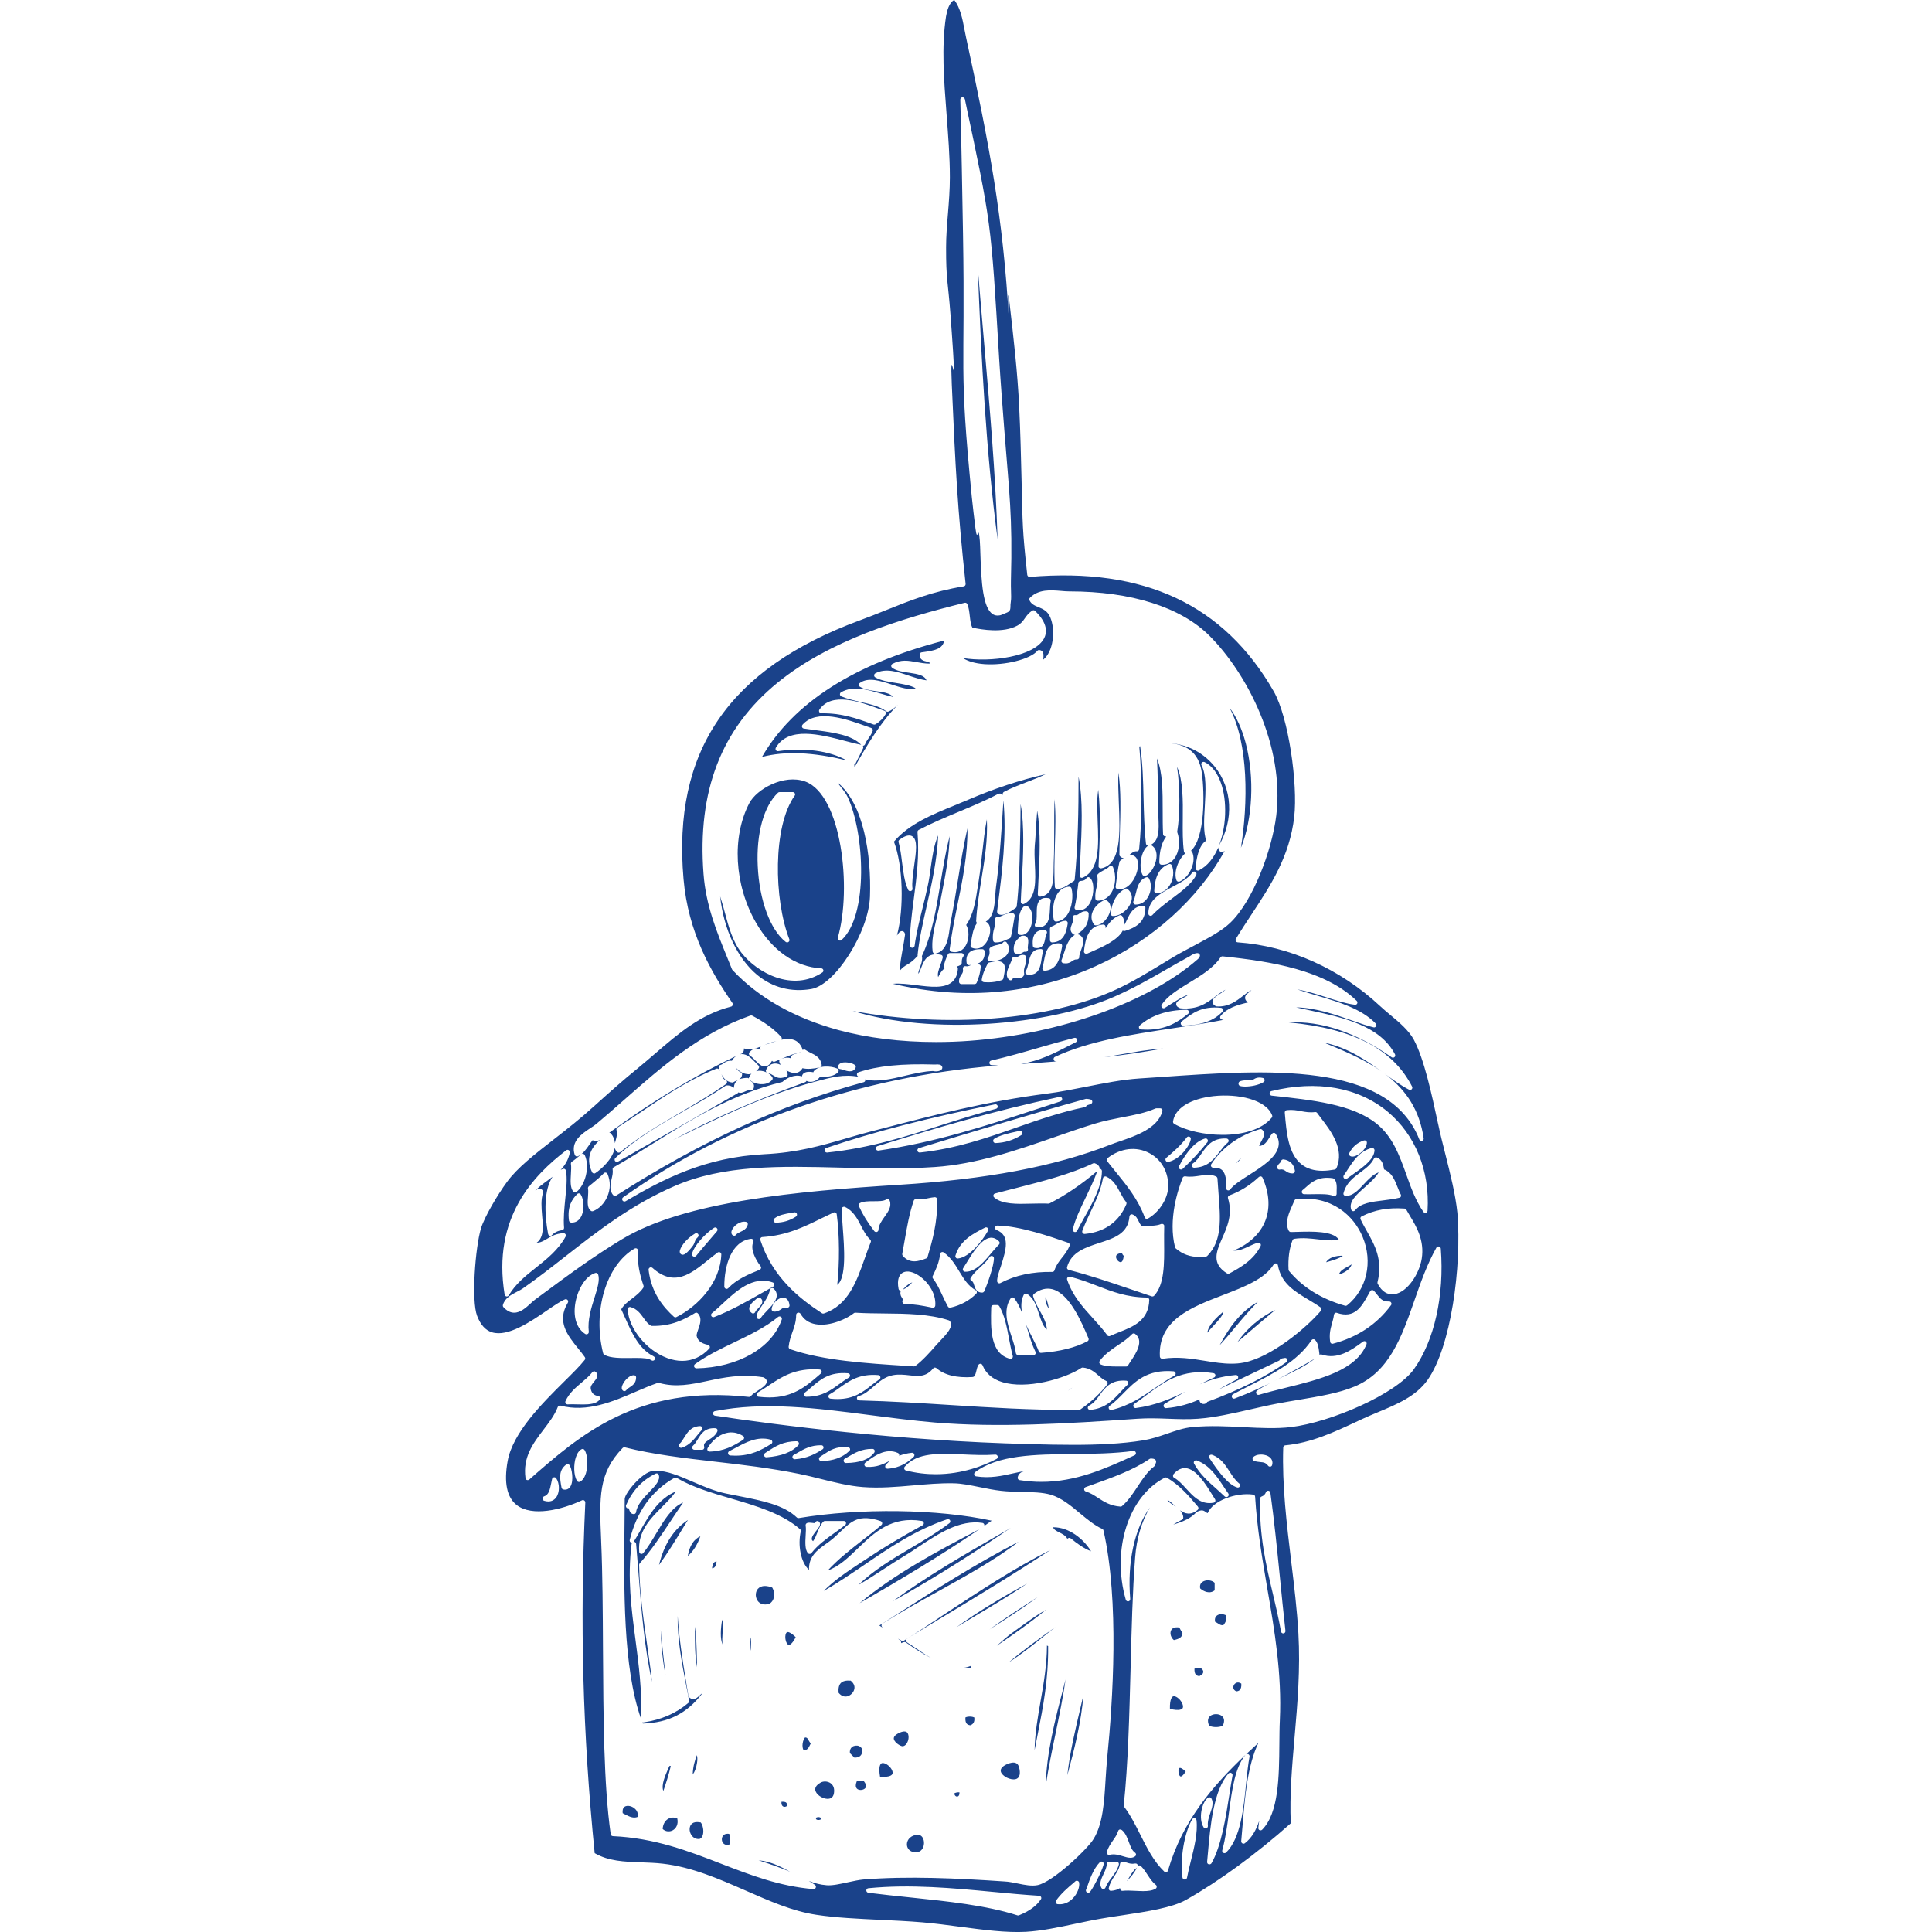 <?xml version="1.0" encoding="utf-8"?>
<!-- Generator: Adobe Illustrator 25.2.0, SVG Export Plug-In . SVG Version: 6.00 Build 0)  -->
<svg version="1.1" id="Calque_1" xmlns="http://www.w3.org/2000/svg" xmlns:xlink="http://www.w3.org/1999/xlink" x="0px" y="0px"
	 viewBox="0 0 2000 2000" style="enable-background:new 0 0 2000 2000;" xml:space="preserve">
<style type="text/css">
	.st0{fill:#1A428A;}
	.st1{opacity:0.8;}
	.st2{fill:none;}
	.st3{fill-rule:evenodd;clip-rule:evenodd;fill:#1A428A;}
</style>
<g>
	<path class="st0" d="M707.9,1580.3c1.4-2.3,2.8-4.5,4.2-6.8c-14.7,9.6-24.6,24.9-29.9,46.5C691.4,1607.4,699.7,1593.7,707.9,1580.3
		z"/>
	<path class="st0" d="M777.1,1708.8c0-0.6,0.1-1.3,0.1-1.9c0.3-4.7,0.7-9.6-0.5-12.3C775.8,1698.7,776,1704.3,777.1,1708.8z"/>
	<path class="st0" d="M1082.3,1342.8c-0.2,1.9,0,4.1,0.7,6.3c0.6,2.1,1.6,4.1,2.8,5.7C1085,1350.4,1084,1346.1,1082.3,1342.8z"/>
	<path class="st0" d="M809,1865.2c-0.3,2.2,0.3,4,1.6,4.8c1.2,0.7,2.7,0.5,4-0.4c0.2-1.3,0.1-2.6-0.6-3.4
		C813.5,1865.6,812.2,1865,809,1865.2z"/>
	<path class="st0" d="M791.8,1641.8c-3.1,0-5.5,1-7.2,2.9c-2.6,3-2.9,7.9-0.8,11.6c1.2,2.2,4.3,5.6,10.9,4.4
		c2.5-0.5,4.5-2.2,5.7-4.9c1.6-3.8,1.3-8.5-1-12.4C796.7,1642.4,794.1,1641.8,791.8,1641.8z"/>
	<path class="st0" d="M1014,1582.9c-43.2,22.7-87.6,46.1-124.1,76.7C930.3,1636.2,973.6,1610.6,1014,1582.9z"/>
	<path class="st0" d="M829,1585.2c-3.3,13.9-0.2,32.2,8.5,39.9c-0.5-14,8.6-20.5,17.4-26.8c2.5-1.8,5.1-3.6,7.4-5.6
		c3-2.6,5.6-5.1,8.1-7.5c11-10.5,19-18.1,41.2-10.6c0.8,0.3,1.4,1,1.6,1.8c0.2,0.8-0.1,1.7-0.8,2.3c-6.4,5.5-13.2,10.8-19.8,15.9
		c-12.3,9.6-25,19.5-35.7,31.1c11.6-4,21.2-13.2,31.1-22.8c17.2-16.6,35.1-33.7,66.4-28.4c1,0.2,1.8,0.9,1.9,1.9
		c0.2,1-0.3,2-1.2,2.5c-22.4,12.3-41.6,23.8-58.6,35.2c-1.9,1.2-3.7,2.5-5.6,3.7c-13.4,8.8-27.1,17.9-38.2,29.1
		c14.8-8.4,28.7-17.9,42.2-27.1c25.8-17.6,52.6-35.9,85.7-47.1c1.1-0.4,2.3,0.1,2.9,1.1c0.5,1,0.3,2.3-0.7,3
		c-12.4,9.4-26.3,17.7-39.8,25.7c-19.1,11.3-38.7,22.9-54.3,38.2c8.4-4.9,16.8-10.3,25.5-16c7.3-4.8,14.9-9.7,22.8-14.5
		c4.7-2.8,9.4-5.9,14.4-9.3c19.8-13.1,42.2-28,65.6-24.4c1,0.2,1.8,0.9,2,2c0.1,0.4,0,0.7-0.1,1.1c2.6-1.8,5.2-3.6,7.7-5.4
		c-55.2-12.1-136.3-13.3-199.7-2.7c-0.7,0.1-1.5-0.1-2-0.6c-13.6-12.9-34.4-17.1-60.7-22.3c-4.1-0.8-8.3-1.6-12.6-2.5
		c-12-2.5-23.6-7.5-34.7-12.3c-13.4-5.8-26.2-11.3-37.7-11.3c-1.1,0-2.2,0.1-3.3,0.2c-11.1,1.1-29.2,23.1-29.2,29
		c0,8.2-0.1,16.8-0.2,25.6c-0.7,66.6-1.7,148.9,17.1,202c1.2-29.2-2.4-56.1-5.8-82.1c-4.3-32.7-8.4-63.6-4-98.8
		c0.1-0.5,0.3-0.9,0.6-1.3c-0.4,0-0.7,0-1.1-0.2c-1.1-0.5-1.7-1.6-1.4-2.8c7.3-29.4,22.8-51,46.2-64.2c0.7-0.4,1.6-0.4,2.4,0
		c16.2,9.6,36.6,15.6,56.4,21.4c26,7.6,53,15.6,71.4,31.8C828.9,1583.5,829.2,1584.4,829,1585.2z M834,1589.8
		c0.2-3.8,0.5-7.7,0-10.6c-0.2-1.1,0.5-2.2,1.5-2.6c1.6-0.6,3.6-0.3,5.5-0.1c0.8,0.1,2.1,0.3,2.8,0.2c0.1-0.8,0.6-1.5,1.3-1.9
		c0.9-0.4,1.9-0.4,2.6,0.3c2.9,2.5,0.1,6-2.6,9.4c-2.2,2.8-5.3,6.6-4.7,9.1c0.1,0.7,0.6,1.3,1.3,1.8c1.8-2.4,3.1-5.6,4.4-8.9
		c1.6-4,3.2-8.1,6.1-11.2c0.4-0.5,1.1-0.8,1.7-0.8h19.6c1,0,1.9,0.6,2.2,1.6c0.3,1,0,2-0.8,2.6c-3.5,2.8-7.2,5.4-10.8,8
		c-8.7,6.2-17.6,12.7-24.1,21c-0.4,0.6-1.1,0.9-1.8,0.9c0,0,0,0-0.1,0c-0.7,0-1.4-0.3-1.8-0.8C833.2,1603.8,833.6,1596.6,834,1589.8
		z M672.4,1544.2c-6.1,6.4-13,13.6-13.9,21.1c-0.2,1.2-1.2,2.1-2.4,2.1c0,0-0.1,0-0.1,0c-3.4-0.2-4.2-3.1-4.7-4.7
		c-0.1-0.4-0.3-1-0.4-1.3c0,0-0.1,0-0.3,0c-0.9,0.1-1.7-0.2-2.2-0.9c-0.5-0.7-0.6-1.6-0.3-2.4c6.5-15,16.8-26,30.6-32.6
		c0.6-0.3,1.3-0.3,1.9-0.1c0.6,0.2,1.1,0.7,1.3,1.3C683.9,1532.2,678.6,1537.8,672.4,1544.2z"/>
	<path class="st0" d="M727.3,1752.6c-1,0.6-2,1.5-3.1,2.6c-2.6,2.4-6.5,6-10.9,1.7c-0.4-0.4-0.6-0.8-0.7-1.3
		c-0.8-5.2-1.6-10.3-2.5-15.5c-3.5-21.4-7-43.3-8.6-67.3c-0.4,23.7,4.4,49,8.6,70.7c1.2,6,2.3,11.8,3.2,17.2
		c0.1,0.8-0.2,1.7-0.8,2.2c-12.8,10.8-27.9,17.4-46.3,20.1c-0.4,0.1-0.8,0-1.2-0.1c0.2,0.4,0.3,0.8,0.5,1.3
		C692.1,1783.4,711.4,1773.6,727.3,1752.6z"/>
	<path class="st0" d="M662.8,1584.5c-2.1,3.7-4.3,7.5-6.6,11.2c-0.1,0.1-0.1,0.2-0.2,0.3c0.1,0,0.1,0,0.2,0c0,0,0,0,0,0
		c1.2,0,2.2,1,2.3,2.2c0.9,10.1,1.7,20.3,2.5,30.5c3,38.5,6.2,78,14,112.4c-1.5-13.4-3.4-26.3-5.2-39c-3.7-25.8-7.6-52.5-8.2-82.1
		c0-0.6,0.2-1.2,0.6-1.6c11.9-13.4,22.2-28.9,32.2-44c4.2-6.3,8.4-12.7,12.8-19c-11.8,4.9-20,18.7-27.9,32
		c-4.3,7.2-8.7,14.6-13.5,20.4c-0.6,0.7-1.6,1-2.5,0.7c-0.9-0.3-1.6-1.1-1.6-2.1c-1.7-20.9,11.2-34,23.8-46.6
		c5.2-5.3,10.3-10.3,14.2-15.9C681.7,1551.5,672.5,1567.6,662.8,1584.5z"/>
	<path class="st0" d="M712,1610.8c5.7-5,10-11.7,13-20.5C718,1593.6,713.8,1600.2,712,1610.8z"/>
	<path class="st0" d="M721.4,1717.3c-0.3-11.4-0.5-23.1-2-33.5c0,0.4,0,0.7,0,1.1c-0.1,14.4-0.2,29.1,2.2,41
		C721.5,1723,721.4,1720.1,721.4,1717.3z"/>
	<path class="st0" d="M683.9,1687.2c0.6,16.2,2.1,32.1,5,46.7C687.1,1718.5,685.4,1702.4,683.9,1687.2z"/>
	<path class="st0" d="M887,1843.8c-1.1,2.7-2,6.5,0.7,8.3c2.3,1.5,6.2,1,8-1c1.9-2.2,0.1-5.3-1.5-7.3H887z"/>
	<path class="st0" d="M934.3,1807.7c2.8-0.1,4.7-2.9,5.6-5.5c1.2-3.6,0.7-7.4-1.1-9c-0.7-0.6-1.6-0.8-2.7-0.8
		c-1.7,0-3.9,0.7-6.5,2.1c-5.1,2.8-4.4,5.3-4.2,6.1C926.6,1804.5,932.5,1807.7,934.3,1807.7z"/>
	<path class="st0" d="M884.6,1819.5c5.3,0,7.8-2.3,8.2-7.4c-0.5-2.8-2.2-4-3.6-4.6c-2.4-0.9-5.3-0.5-7.2,1c-1.7,1.4-2.5,3.6-2.2,6.3
		c1.6,1.5,3.1,3.1,4.7,4.7C884.6,1819.5,884.6,1819.5,884.6,1819.5z"/>
	<path class="st0" d="M912.5,1825.4c-0.9,0.5-3.4,2.9-1.5,13.8c7,0.6,11.7-0.4,12.8-2.8c0.9-2-0.6-5.5-3.7-8.3
		C917.3,1825.6,914.1,1824.5,912.5,1825.4z"/>
	<path class="st0" d="M880.6,1739.8c-4.7-0.4-8.1,0.4-10.1,2.4c-2,2-2.8,5.4-2.4,10.1c2.4,3.1,5.5,4.4,8.7,3.8
		c3.6-0.8,6.8-3.9,7.6-7.6C885.1,1745.3,883.7,1742.3,880.6,1739.8z"/>
	<path class="st0" d="M833.4,1798.6c-1,1-2.1,3.3-2.5,6.2c-0.4,2.7,0,5.3,0.9,6.9c3.9,0.2,5-1.8,6.9-5.7c0.2-0.4,0.4-0.8,0.6-1.2
		c-1-1-1.6-2.2-2.2-3.2C835.9,1799.4,835.3,1798.5,833.4,1798.6z"/>
	<path class="st0" d="M849,1881.4c-1.2-0.6-3.2-0.4-4.4,0.4c-0.1,1.4,0.6,1.7,0.9,1.9c1.2,0.6,3.2,0.4,4.4-0.4
		C850,1881.9,849.3,1881.6,849,1881.4z"/>
	<path class="st0" d="M859.1,1845.5c-1.5-0.8-3.3-1.3-5-1.3c-1.7,0-3.4,0.4-4.7,1.2c0,0,0,0,0,0c-4.6,2.6-6.3,5.6-5.1,8.9
		c1.8,4.7,9,8.7,14.1,7.7c3.5-0.7,5.2-3.6,5.1-8.8C863.3,1848.8,861,1846.6,859.1,1845.5z"/>
	<path class="st0" d="M814.7,1689.7c-1.4,0.7-2.1,3.8-1.6,7.1c0.5,3.5,2.1,5.8,3.4,6c1.4,0.2,4.1-1.8,7.2-8
		c-3.9-3.9-6.6-5.3-8.2-5.3C815.2,1689.6,814.9,1689.6,814.7,1689.7z"/>
	<path class="st0" d="M1035.7,1587.8c-37.7,21.7-76.5,44-111.3,69.7c46.4-25.8,88.7-53.4,122.1-76
		C1042.9,1583.7,1039.3,1585.8,1035.7,1587.8z"/>
	<path class="st0" d="M753.2,1898.3c-2.2,0-3.9,0.8-4.9,2.3c-1.4,2-1.4,4.9,0,7c1.3,1.9,3.6,2.7,6.5,2.2c0.6-1,1.1-3.1,1.1-5.7
		c0-2.6-0.5-4.7-1.1-5.7C754.2,1898.4,753.7,1898.3,753.2,1898.3z"/>
	<path class="st0" d="M1107.9,1438c-0.8,0.6-1.6,1.1-2.3,1.7c1.7-1.1,3.2-2.1,4.4-3.2C1109.2,1437.1,1108.5,1437.6,1107.9,1438z"/>
	<path class="st0" d="M1284.6,877.6c12-29.1,14.4-72.4,5-108.2c-4-15.1-9.7-27.6-16.9-36.9C1292.8,769.8,1291.9,832.3,1284.6,877.6z
		"/>
	<path class="st0" d="M1012.2,277.5c3.6,95.1,8.6,190.9,20.5,280.8c-2.2-68.4-8.2-137.1-14-203.9
		C1016.5,329,1014.3,303.3,1012.2,277.5z"/>
	<path class="st0" d="M783.8,1009.2c15.9,13.1,35.3,18.2,56.1,14.6c24.8-4.3,59.4-58.9,60.7-95.7c1.5-43.4-6.6-95.9-33.4-117.9
		c0.9,1.5,2.2,3.2,3.8,5.2c2.3,2.8,4.8,6.1,6.6,9.9c17.4,37.5,21.6,122.1-6.4,147.8c-0.8,0.7-2,0.8-2.9,0.3c-0.9-0.6-1.3-1.7-1-2.7
		c14.8-50.8,3.9-148-33.8-161.7c-22.1-8-50.3,8-57.8,22.4c-18.3,35-15.6,84.6,6.8,123.6c16.6,28.9,41.3,46.2,67.6,47.4
		c1,0,1.9,0.7,2.2,1.7c0.3,1-0.1,2-1,2.6c-30.7,20.3-67.3,0.5-83.5-20.1c-9.4-11.9-13.4-26.9-17.3-41.4c-1.6-6-3.2-11.7-5-17.2
		C749.1,961.7,763.2,992.1,783.8,1009.2z M822.7,823.6c-22.8,31.8-21.7,107.3-5.6,148.7c0.4,1,0.1,2.1-0.8,2.8
		c-0.4,0.3-0.9,0.5-1.4,0.5c-0.5,0-1-0.2-1.5-0.5c-16-12.4-27.4-43.3-29-78.7c-1.6-33.6,6.3-62,21-75.8c0.4-0.4,1-0.6,1.6-0.6h13.7
		c0.9,0,1.7,0.5,2.1,1.3C823.3,822,823.2,822.9,822.7,823.6z"/>
	<path class="st0" d="M1055.9,873.6c-0.5,21.8-1,44.3-3.4,64.6c-0.1,0.7-0.5,1.3-1,1.7l-0.6,0.4c-5.3,3.7-14.2,9.8-18.2,5
		c-0.4-0.5-0.6-1.2-0.5-1.8l0.9-7.4c4.3-33.7,9.1-71.6,5.6-107.5c-1.8,29.1-3.8,62-7.7,90c-0.3,2.5-0.5,5.3-0.7,8.2
		c-0.7,10.3-1.6,22.7-9.9,27.3c1.1,0.4,1.9,1.1,2.4,1.7c4,4.5,2.2,14.1-1.9,20c-3.9,5.6-9.2,7.5-14.7,5.4c-1-0.4-1.7-1.5-1.5-2.6
		c0.2-1,0.3-2,0.5-3c1.1-7.1,2.2-14.4,5.8-19.5c0.2-0.2,0.4-0.4,0.6-0.6c-0.1-0.1-0.3-0.2-0.4-0.3c-0.5-0.5-0.7-1.1-0.7-1.8
		c0.8-14.6,3.2-29.2,5.5-43.4c3.3-20.1,6.6-40.8,5.6-61.9c-2.2,11-3.5,23.1-4.8,34.9c-1,9.2-2.1,18.8-3.5,27.8
		c-0.3,2.1-0.7,4.2-1,6.4c-2.2,14.7-4.6,29.9-12.1,40.3c3.2,5.1,3.2,14.6-0.3,21c-3.1,5.7-8.5,8.2-14.9,6.8c-1.2-0.3-2-1.4-1.9-2.6
		c1.9-15.6,5.1-31.3,8.2-46.6c5.2-25.4,10.5-51.5,10.2-78.6c-3.9,16.8-6.9,35.3-10,54.5c-2.3,14.5-4.8,29.4-7.6,44
		c-0.3,1.7-0.6,3.7-0.9,5.8c-1.3,9.7-3.1,23.1-14.7,25.4c-0.6,0.1-1.3,0-1.8-0.4c-0.5-0.4-0.9-1-1-1.6c-1.5-10.9,1.3-22.9,4.3-35.7
		c1.2-5.2,2.5-10.5,3.5-16c0.6-3.4,1.3-6.9,2-10.3c3.5-17.8,7.1-36.1,7.8-57.6c-4,15.2-6.7,31.8-9.4,47.9
		c-4.4,26.9-9,54.6-19.4,76.3c0.1,0.2,0.2,0.4,0.2,0.6c0.5,3.8-0.9,7.6-2.1,10.9c-1.1,2.9-1.9,5.1-1.7,6.8c1.2-1.8,2.1-4.1,3-6.5
		c2.8-7.1,6.2-16,20.4-13.2c0.6,0.1,1.2,0.5,1.5,1.1c0.3,0.6,0.5,1.2,0.3,1.9c-0.6,2.5-1.5,5-2.4,7.4c-2,5.6-3.3,9.6-2.3,12.7
		c1.6-3.3,3.5-6.8,6.7-9.1c0,0,0,0,0,0c-0.6-0.5-0.9-1.3-0.8-2.1c0.6-4.3,2.1-7.7,3.5-11l0.6-1.3c0.4-0.9,1.2-1.4,2.2-1.4h11.8
		c0.9,0,1.8,0.5,2.2,1.4c0.4,0.8,0.2,1.8-0.4,2.5c-1,1.2-1.5,3.3-1.4,6.2c0,0.9-0.4,1.7-1.2,2.2c-1.2,0.7-2.6,1.3-4.1,1.7
		c0.8,0.4,1.4,1.3,1.3,2.3c-0.4,6.1-2.5,10.7-6.2,13.8c-8.1,6.7-22.2,5-37,3.1c-8.4-1-17-2.1-24.1-1.4
		c155.3,37.3,289.2-39.7,343.5-137.5c-1.3,0.8-2.8,1.4-4.4,0.7c-2-0.9-2.2-3.3-2.2-4.1c0-0.1,0-0.2,0-0.3
		c-4.5,10.6-11.1,19.3-20.1,23.8c-0.8,0.4-1.6,0.3-2.3-0.1c-0.7-0.5-1.1-1.3-1.1-2.1c0-1,1.2-22.9,11-28.6
		c-3.1-8.7-2.3-21.6-1.5-35.3c0.9-16.1,1.9-32.8-3.4-42.7c-0.5-0.9-0.3-2,0.4-2.8c0.7-0.7,1.8-0.9,2.7-0.5
		c13.1,6.2,21.3,25.2,21.4,49.7c0.1,12.1-2,25.4-6.4,36.7c15.5-27.1,13.8-59.1-4.5-81.8c-13.5-16.6-32.9-25.1-54.7-24.4
		c10.9-0.2,21.3,1.4,29,7.2c6.9,5.2,11,13.1,12.5,24.1c2.8,20.8,3.4,67-11.4,80.4c0,0,0.1,0,0.1,0c0.6,0.2,1.1,0.7,1.3,1.3
		c2,4.6,1.8,10.4-0.6,16.3c-2.6,6.7-7.4,12.1-12.5,14.2c-0.6,0.2-1.3,0.2-1.9,0c-0.6-0.3-1.1-0.7-1.3-1.3c-3.2-8.2,1.7-21.7,9.2-28
		c-0.1,0-0.2-0.1-0.3-0.1c-0.7-0.4-1.1-1-1.2-1.8c-1.4-9.8-1.3-21.3-1.2-33.4c0.2-19.8,0.3-40.2-5.9-54.1
		c3.1,21.4,3.2,48.7,0.1,67.3c3.3,8.9,2.3,20.2-2.6,27.1c-3.3,4.7-8,7.1-13.6,6.9c-1.3-0.1-2.3-1.1-2.3-2.4
		c0.1-11.9,2.5-20.8,7.2-26.9c-0.4,0-0.8-0.1-1.3-0.1c-1.1-0.2-1.9-1.1-2-2.2c-0.4-7.8-0.4-16.1-0.4-24.1c0-19.9,0-40.3-5.9-54.3
		c0.8,14.7,1.2,36.2,1.2,52.7c0,2.9,0.1,5.9,0.3,8.8c0.5,11.6,1.1,23.6-8.1,28c0.3,0,0.5,0.1,0.8,0.3c4.2,2.5,6,7.2,5.2,13.5
		c-0.9,7.3-6,16.6-11.6,18.3c-1.1,0.3-2.2-0.2-2.8-1.2c-3-5.5-2.3-14.8-0.2-21.1c1-3.1,2.9-7,6-9c-0.4,0-0.8-0.1-1.1-0.4
		c-0.6-0.4-1-1-1.1-1.7c-1.7-14.7-2.1-31-2.5-46.8c-0.4-18.1-0.9-36.8-3.4-53.1c0-0.3,0-0.6,0-1c-0.3,0.1-0.7,0.2-1,0.3
		c3,33.5,3,76-0.2,106.4c-0.1,0.6-0.4,1.2-0.9,1.6c-0.5,0.4-1.2,0.6-1.8,0.5c-2.4-0.3-4.8,1.6-7.1,3.5c-0.3,0.3-0.7,0.5-1,0.8
		c2.4-0.7,4.5-0.4,6.3,0.9c4.6,3.3,4,11.9,1.3,18.9c-3.1,8-9.7,16.2-19,15.1c-0.6-0.1-1.2-0.4-1.6-0.9c-0.4-0.5-0.6-1.1-0.5-1.8
		l0.5-3.8c0.9-7.4,1.8-15.1,3.5-21.9c0.1-0.5,0.4-0.9,0.8-1.2c1.2-1,2.4-1.9,3.5-2.7c-1.3,0.1-2.5-0.4-3.8-1.8
		c-0.4-0.4-0.6-1-0.6-1.6c0-7.4,0.3-15.1,0.5-23.2c0.6-21.2,1.3-42.9-1.5-61.9c-0.5,9.7,0,20.7,0.4,31.5
		c1.3,31.2,2.6,63.5-18.2,67.7c-0.7,0.1-1.5-0.1-2-0.5c-0.6-0.5-0.9-1.2-0.8-1.9c1.4-27.2,2.4-55.2-0.3-79c-0.4,2.8-0.7,5.7-0.9,8.6
		c-0.3,7.7,0,16.2,0.3,24.4c1,24.7,2,50.2-15.4,58c-0.7,0.3-1.6,0.3-2.3-0.2c-0.7-0.5-1.1-1.2-1-2.1c0.2-6.1,0.5-12.5,0.8-19.1
		c1.4-28.1,2.9-59.2-1.9-83.2c0.1,33.3-0.7,74.2-4,106.6c-0.1,0.8-0.5,1.4-1.2,1.8c-1.2,0.7-2.4,1.5-3.7,2.4
		c-3.6,2.5-7.3,5-12.9,5.7c-0.6,0.1-1.3-0.1-1.8-0.5c-0.5-0.4-0.8-1-0.9-1.7c-0.9-13.5-0.4-28.5,0-43c0.5-16.4,1.1-33.2-0.4-47.9
		c-0.3,10-0.3,20.4-0.3,30.7c0,11.7,0,23.8-0.5,34.7c-0.1,1.9-0.1,4-0.1,6.1c-0.1,12.3-0.3,27.6-13.7,29.4c-0.7,0.1-1.4-0.1-1.9-0.6
		c-0.5-0.5-0.8-1.2-0.8-1.9c0.2-4.1,0.4-8.3,0.6-12.6c1.3-24.7,2.7-52.1-1.2-73.9c-0.6,7.2-1.1,15-1.5,21.8c-0.3,5.6-0.6,10.4-1,14
		c-0.5,6.3-0.2,13.3,0.1,20.1c0.8,16.9,1.6,34.4-11.2,40.6c-0.8,0.4-1.6,0.3-2.3-0.2c-0.7-0.5-1.1-1.2-1.1-2.1
		c0.2-6.2,0.6-12.7,1-19.7c1.5-27.5,3.1-58-1.2-81.4C1056.5,846.2,1056.2,860.1,1055.9,873.6z M1055.6,970.1l0.7-0.6
		c0.3-0.3,0.6-0.5,1-0.6c2.3-0.6,4.1-0.3,5.4,0.8c2.2,1.9,1.9,5.2,1.5,8.4c-0.2,1.6-0.4,3.3-0.1,4.2c0.2,0.8,0,1.6-0.5,2.2
		c-0.5,0.6-1.4,0.9-2.2,0.8c-1.2-0.2-1.6,0.1-2.6,0.7c-1,0.7-2.4,1.6-4.6,1.6c-0.8,0-1.8-0.1-2.9-0.5c-0.9-0.3-1.5-1-1.7-1.9
		C1048.3,976.8,1052.4,973.1,1055.6,970.1z M1029.1,961.3c0.8-2.9,1.5-5.5,1-9.4c-0.1-0.7,0.1-1.3,0.5-1.8c0.4-0.5,1-0.8,1.7-0.8
		c2.4-0.1,4.1-0.9,6-1.8c2.6-1.2,5.5-2.5,9.9-2.1c0.7,0,1.3,0.4,1.7,0.9c0.4,0.5,0.6,1.2,0.5,1.9c-0.4,2.3-0.8,4.7-1.2,7.1
		c-0.8,4.9-1.5,10-2.8,14.6c-0.2,0.8-0.8,1.4-1.5,1.6c-1.1,0.4-2.2,0.9-3.3,1.4c-2.8,1.3-6,2.7-10.6,2.7c-0.2,0-0.5,0-0.7,0
		c-1.1,0-2.1-0.9-2.3-2C1027.3,968.2,1028.2,964.6,1029.1,961.3z M1011.1,1017.2c-0.4,0.9-1.2,1.5-2.2,1.5h-13.7
		c-1.3,0-2.3-1-2.4-2.2c-0.2-3.7,1.3-5.8,2.5-7.6c1.2-1.7,2-3,1.5-5.9c-0.1-0.8,0.1-1.5,0.6-2.1c0.5-0.6,1.3-0.8,2.1-0.7
		c2.2,0.4,3.4-0.2,5-0.9c0.3-0.1,0.6-0.3,1-0.4c-0.8,0.1-1.5,0.1-2.3,0.2c-1.2,0.1-2.3-0.8-2.5-2c-0.7-4.5,0-8,2.2-10.5
		c3.3-3.8,9.2-4.1,14-4c1.2,0,2.2,0.9,2.3,2.1c0.4,4-0.4,7.3-2.4,9.6c-1.5,1.8-3.6,2.9-5.9,3.6c0.8,0,1.6,0.2,2.6,0.4
		c1.1,0.3,1.9,1.3,1.8,2.5C1014.8,1006.4,1013.5,1011.6,1011.1,1017.2z M1038.7,1012.8c-0.2,0.8-0.8,1.5-1.6,1.8
		c-4.5,1.5-9.1,2.3-14.1,2.3c-1.5,0-3-0.1-4.5-0.2c-0.7-0.1-1.3-0.4-1.7-0.9c-0.4-0.5-0.6-1.2-0.5-1.8c1.1-6.7,3.8-11.8,6.1-16.4
		c0.3-0.6,0.9-1.1,1.6-1.2c6.8-1.6,11.6-2.1,14.3,0.5C1041.3,999.8,1040.3,1004.7,1038.7,1012.8z M1026,995.2c-0.5,0-1,0-1.5-0.1
		c-0.9-0.1-1.6-0.6-2-1.4c-0.4-0.8-0.3-1.7,0.2-2.4c1-1.3,2.2-3.6,1.5-8.1c-0.1-0.8,0.2-1.6,0.8-2.1c2-1.7,4.7-2.3,7.4-2.9
		c2.5-0.6,5-1.1,5.9-2.5c0.4-0.6,1.2-1,1.9-1c0,0,0,0,0,0c0.8,0,1.5,0.4,1.9,1c2.7,3.8,3.1,7.8,1.1,11.3
		C1040.3,992.5,1032.4,995.2,1026,995.2z M1060.2,1008c0.1,0.4,0,0.8-0.1,1.2c-1.2,3.5-5.2,3.4-8.1,3.4c-1.1,0-3.2-0.1-3.6,0.3
		c-0.2,0.9-0.8,1.6-1.6,1.8c-0.2,0.1-0.4,0.1-0.7,0.1c-0.6,0-1.2-0.3-1.7-0.7c-4.3-4.4-1.3-10.7,1-15.8c1-2.2,2-4.3,2.3-5.8
		c0.1-0.7,0.5-1.3,1.1-1.6c0.6-0.4,1.3-0.5,1.9-0.3c1.9,0.6,2.4,0.2,3.4-0.5c1.2-0.8,2.9-2,6.1-1.5c1,0.2,1.8,1,2,2
		c0.6,4.2-0.3,7-1.2,9.4C1060.3,1002.3,1059.6,1004.4,1060.2,1008z M1065.9,1009c-0.8,0-1.6-0.1-2.4-0.2c-0.8-0.1-1.5-0.6-1.9-1.4
		c-0.3-0.8-0.2-1.7,0.3-2.3c1.4-2,2.1-5.2,2.8-8.3c1.4-6.5,3.2-14.5,12.9-14.3c0.8,0,1.5,0.4,1.9,1.1c0.4,0.6,0.5,1.5,0.2,2.2
		c-0.8,2.1-1.2,4.8-1.6,7.6C1077.1,1000,1075.7,1009,1065.9,1009z M1081.6,1004.9c-0.1,0-0.1,0-0.2,0c-0.7,0-1.4-0.3-1.8-0.9
		c-0.5-0.6-0.7-1.4-0.4-2.2c0.6-2.1,1-4.4,1.5-6.9c1.6-8.6,3.5-19.4,16.6-18.3c0.7,0.1,1.3,0.4,1.7,0.9c0.4,0.5,0.6,1.2,0.5,1.9
		l-0.2,1.4C1097.2,991.6,1095,1003.8,1081.6,1004.9z M1164.5,963.7c-0.8,0.2-1.6,0.1-2.2-0.4c-5.2,10-20.8,16.9-32.5,22
		c-1.5,0.7-2.9,1.3-4.3,1.9c-0.3,0.1-0.6,0.2-1,0.2c-0.5,0-1-0.2-1.4-0.5c-0.7-0.5-1.1-1.3-1-2.2c1.5-12.8,4.3-26.5,19.8-27.6
		c0.7-0.1,1.3,0.2,1.8,0.6c0.5,0.4,0.8,1.1,0.8,1.7v1.5c3.5-5.5,7.7-10.7,14.4-13.4c1.1-0.5,2.4,0,3,1.1c1.6,2.9,2.3,5.8,2.1,8.6
		c1-1.6,1.9-3.5,2.8-5.4c3-6.4,6.5-13.5,16.4-14.2c0.7-0.1,1.3,0.2,1.8,0.6c0.5,0.5,0.8,1.1,0.7,1.8
		C1185.5,955,1175.4,960.3,1164.5,963.7z M1130.5,945.3c1.9-6.3,7.8-11.5,12.7-13.5c0.6-0.2,1.3-0.2,1.9,0.1
		c3.8,1.8,5.3,5.9,4.2,10.9c-1.6,7.2-8.2,15.1-14.9,15.1c0,0-0.1,0-0.1,0c-0.8,0-1.5-0.4-1.9-1
		C1129.9,953.4,1129.3,949.4,1130.5,945.3z M1234.3,903.2c0.7-1,2.1-1.3,3.1-0.7c1.1,0.6,1.5,2,1,3.1c-4.2,8.8-14.5,16.6-25.5,24.8
		c-7.2,5.5-14.7,11.1-20,16.9c-0.5,0.5-1.1,0.8-1.8,0.8c-0.3,0-0.6-0.1-0.8-0.2c-0.9-0.3-1.5-1.2-1.5-2.2c-0.3-14.1,12.6-21,25-27.7
		C1221.8,913.8,1230.1,909.4,1234.3,903.2z M1210,894.5c1.2-0.4,2.5,0.1,3,1.3c2.7,6.1,1.8,14.5-2.2,20.8c-3.3,5.2-8.2,8-13.6,8
		c0,0,0,0,0,0c-0.7,0-1.3-0.3-1.7-0.7c-0.4-0.5-0.7-1.1-0.6-1.8C1195.3,912.4,1197.5,899.1,1210,894.5z M1173.3,933
		c1-2.3,1.7-5,2.4-7.9c1.6-6.7,3.5-14.4,10.8-16.9c1.1-0.4,2.3,0.1,2.9,1.1c3,5.6,2.5,13.6-1.2,19.7c-2.9,4.7-7.3,7.4-12.2,7.4
		c-0.2,0-0.3,0-0.5,0c-0.8,0-1.5-0.4-1.9-1.1C1173.1,934.6,1173,933.8,1173.3,933z M1164.6,920.1c0.8-0.4,1.8-0.4,2.5,0.2
		c4.3,3.2,5.7,8.2,3.7,13.8c-2.5,6.9-10.3,14.1-18.2,14.1c-0.2,0-0.5,0-0.7,0c-0.7,0-1.3-0.4-1.7-0.9c-0.4-0.5-0.6-1.2-0.5-1.8
		C1151.3,933.1,1156.3,924.6,1164.6,920.1z M1135.1,918.8c0.8-3.6,1.6-7,0.8-11.9c-0.1-0.8,0.1-1.5,0.7-2.1c1.8-1.7,4-2.9,6.1-4
		c2.2-1.1,4.2-2.1,5.5-3.7c0.5-0.6,1.3-1,2.2-0.8c0.8,0.1,1.5,0.7,1.8,1.4c3.6,8.6,2.7,19.7-2.1,27c-3.3,5-8.2,7.7-13.8,7.7
		c0,0,0,0,0,0c-1.2,0-2.3-0.9-2.4-2.2C1133.5,925.6,1134.3,922.1,1135.1,918.8z M1112.4,939.3c1.6-6.4,2.5-13.9,3.4-21.1l0.5-4.1
		c0.1-1.1,1.1-2,2.2-2.1c4.3-0.3,5.4-1.6,5.9-2.6c0.3-0.6,0.9-1.1,1.6-1.3c0.7-0.2,1.4,0,2,0.4c5.1,3.9,4.7,16.7,1.1,24.7
		c-2.7,6-7.1,9.2-12.1,9.2c-0.9,0-1.7-0.1-2.6-0.3c-0.6-0.1-1.2-0.5-1.5-1.1C1112.4,940.6,1112.3,939.9,1112.4,939.3z M1110.9,948.2
		c0.5-0.6,1.3-1,2.1-0.9c2,0.2,2.9-0.5,4.3-1.5c1.7-1.2,3.7-2.7,7.5-2.4c1.2,0.1,2.1,1.1,2.2,2.3c0.2,9.8-3.7,16.8-12,21.2
		c0.1,0,0.3,0,0.4,0.1c2.4,0.6,4.1,1.9,5.1,3.7c2,3.7,0.2,8.5-1.5,13.2c-0.9,2.6-1.9,5.3-1.8,6.8c0.1,0.7-0.2,1.4-0.7,1.8
		c-0.5,0.5-1.1,0.7-1.8,0.7c-2.1-0.1-3.1,0.6-4.6,1.6c-1.7,1.1-3.6,2.5-6.9,2.5c-0.8,0-1.6-0.1-2.5-0.2c-0.7-0.1-1.3-0.6-1.7-1.2
		c-0.3-0.6-0.4-1.4-0.1-2c0.9-2.3,1.7-4.8,2.5-7.2c2.3-7.4,4.7-15,11.3-19c-0.4,0-0.8-0.1-1.1-0.3c-5-3.1-3.2-7.6-2-10.6
		c0.9-2.2,1.7-4.3,1-6.3C1110.3,949.7,1110.4,948.8,1110.9,948.2z M1095.7,923.7c2.9-3.7,6.8-5.7,11.2-5.8c0,0,0,0,0,0
		c1.1,0,2,0.7,2.3,1.8c2,7.4,0.8,20-4.6,27.6c-2.9,4.1-6.8,6.4-11.2,6.7c-0.1,0-0.1,0-0.2,0c-1.1,0-2-0.7-2.3-1.8
		C1089.2,945.4,1089.5,931.7,1095.7,923.7z M1088.5,959.2c1.7-0.6,3.1-1.4,4.7-2.4c2.5-1.5,5.4-3.3,9.6-3.6c0.7-0.1,1.4,0.2,1.9,0.8
		c0.5,0.5,0.7,1.3,0.6,2c-1.2,7.2-3.2,19.2-16,19.6c0,0-0.1,0-0.1,0c-0.6,0-1.2-0.2-1.6-0.7c-0.5-0.4-0.7-1.1-0.7-1.7v-11.8
		C1086.9,960.4,1087.6,959.5,1088.5,959.2z M1071.7,956.1c1.5-2,1.5-6.2,1.5-10.3c0-5.6,0.1-11.5,3.8-14.5c2.1-1.7,5.1-2.2,8.8-1.5
		c0.6,0.1,1.2,0.5,1.5,1c0.4,0.5,0.5,1.2,0.4,1.8c-0.5,2.5-0.7,5.4-0.8,8.3c-0.3,6.4-0.7,13-4.8,16.6c-1.9,1.7-4.4,2.5-7.4,2.5
		c-0.4,0-0.8,0-1.3,0c-0.9-0.1-1.6-0.6-2-1.4S1071.2,956.8,1071.7,956.1z M1072.3,965.6c2.2-2.2,5.3-3.1,9.4-2.7
		c0.8,0.1,1.5,0.6,1.9,1.3c0.4,0.8,0.3,1.6-0.2,2.3c-0.7,1.1-1.1,3.1-1.4,5c-0.7,3.8-1.8,10-8.5,10c-0.7,0-1.4-0.1-2.3-0.2
		c-1.1-0.2-1.9-1-2-2.1C1068.6,972.7,1069.6,968.3,1072.3,965.6z M1060.3,938c0.7-0.6,1.7-0.7,2.5-0.3c6.1,2.8,7.2,12.9,4.6,20.7
		c-2,6-5.8,9.5-10.2,9.5c-0.6,0-1.2-0.1-1.8-0.2c-1.2-0.2-2-1.3-1.9-2.5c0.1-1.4,0.2-2.9,0.2-4.3
		C1054.2,952,1054.7,942.8,1060.3,938z"/>
	<path class="st0" d="M928.5,968.5c1.7-2.6,3-4.6,5.1-4.6c0.2,0,0.3,0,0.5,0c0.7,0.1,2.1,0.6,2.7,2.6c0.1,0.3,0.1,0.7,0.1,1
		c-0.7,5-1.5,9.9-2.4,14.6c-1.3,7.3-2.7,14.7-3.2,22.9c3.1-3.6,5.2-4.9,7.6-6.3c2.6-1.5,5.5-3.3,11.1-9.1c-0.1-0.3-0.2-0.7-0.1-1.1
		c1.6-16.2,5.4-32.9,9.4-50.5c5.3-23.3,10.7-47.3,11.9-73.2c-4.4,9.8-6,21.4-7.7,33.4c-0.8,6.1-1.7,12.4-3,18.4
		c-1.6,7.8-3.6,15.8-5.5,23.5c-3.2,12.9-6.5,26.3-8.2,39c-0.2,1.2-1.3,2.2-2.5,2.1c-1.2-0.1-2.2-1.1-2.3-2.3
		c-0.4-15.2,1.7-31.1,3.9-47.9c2.9-22.1,5.9-44.9,3.9-69.6c-0.1-0.9,0.4-1.8,1.3-2.3c13.1-6.9,27.4-12.9,41.3-18.7
		c13.8-5.8,28-11.7,41-18.6c0.2-0.1,0.4-0.2,0.6-0.2c1.6-0.3,2.6,0.1,3.2,0.5c0.4,0.3,0.7,0.6,0.9,1c0-0.3-0.1-0.6-0.1-0.9
		c-0.1-1,0.4-1.9,1.2-2.4c7.2-3.9,15.4-7,23.2-10c6.8-2.6,13.6-5.2,19.9-8.3c-26.2,5.9-53.1,14.8-80.3,26.5c-4.4,1.9-9,3.8-13.5,5.6
		c-23.5,9.6-47.8,19.5-63.1,37.7C934.8,895.8,936.1,940.4,928.5,968.5z M931.1,869.3c3.7-2.7,9.1-6,13.2-3.6
		c5.9,3.5,4.1,16.1,2,30.7c-1.2,8.8-2.5,17.9-1.7,23.4c0.2,1.2-0.5,2.3-1.7,2.6c-0.2,0.1-0.5,0.1-0.7,0.1c-0.9,0-1.7-0.5-2.1-1.4
		c-3.8-8-5-18.4-6.3-28.4c-0.9-7.2-1.8-14.7-3.6-20.9C929.9,871,930.3,869.9,931.1,869.3z"/>
	<path class="st0" d="M876.5,787.2c-17.3-9.9-43.7-13.6-71-9.6c-0.9,0.1-1.8-0.3-2.3-1c-0.5-0.8-0.5-1.7-0.1-2.5
		c13.1-22.4,45.6-13.9,71.7-7.1c6.1,1.6,11.8,3.1,16.7,4c-10-10.3-28.8-12.7-47-15.1c-4-0.5-8.2-1.1-12.3-1.7
		c-0.9-0.1-1.6-0.7-1.9-1.5c-0.3-0.8-0.1-1.7,0.4-2.4c14.7-16.9,46-5.7,64.7,1c2.4,0.9,4.5,1.6,6.5,2.3c0.6,0.2,1.1,0.6,1.4,1.2
		c0.3,0.6,0.3,1.2,0.1,1.8c-1,3-2.7,5.3-4.2,7.5c-1.4,2-2.8,3.9-3.6,6.2c-0.3,0.8-0.9,1.4-1.7,1.6c-0.2,0-0.5,0.1-0.7,0.1
		c0.1,0.1,0.2,0.3,0.3,0.5c0.3,0.7,0.3,1.4,0,2.1c-1.3,2.7-2.7,5.4-4,8.1c-1.3,2.5-2.5,5-3.8,7.6c-0.3,0.6-0.8,1-1.4,1.2
		c0.3,1,0.3,2.1,0.2,3c12.9-22.9,26.5-46.1,44.9-64.8c-0.4,0.4-0.8,0.7-1.3,1.1c-2.4,2.2-4.9,4.4-8.4,5.8c-0.8,0.3-1.7,0.2-2.3-0.3
		c-6.6-5.1-16.7-7.4-26.4-9.6c-6.9-1.6-14-3.2-20.1-5.8c-0.8-0.4-1.4-1.2-1.4-2.1c0-0.9,0.4-1.8,1.2-2.2c12.5-7.1,27-2.8,41,1.4
		c4.5,1.3,8.8,2.6,12.9,3.5c-3.3-4.1-10.2-5-17.5-6c-6.1-0.8-12.4-1.7-16.9-4.6c-0.7-0.4-1.1-1.1-1.1-1.9c0-0.8,0.3-1.5,1-2
		c8.8-6.3,21-2.3,32.9,1.6c9.4,3.1,18.4,6.1,24.9,3.9c-5.2-3.1-12.9-4.3-20.3-5.5c-7.7-1.2-15.6-2.4-21.5-5.8
		c-0.8-0.4-1.2-1.2-1.2-2.1c0-0.9,0.5-1.7,1.3-2.1c10.7-5.7,22.9-1.6,34.6,2.4c6.1,2,12.3,4.1,18.3,4.9c-2.1-5.2-8.5-6.5-18.1-7.9
		c-6.4-0.9-13-1.8-17.5-5.2c-0.7-0.5-1-1.3-0.9-2.1c0.1-0.8,0.5-1.5,1.3-1.9c9-4.7,16.4-3.3,24.3-1.9c4.3,0.8,8.8,1.6,14.1,1.7
		c0.1-0.7-0.1-1-0.1-1.1c-0.3-0.6-1.9-0.9-3.1-1.1c-2.6-0.6-7.5-1.6-7-7.4c0.1-1.1,0.9-2,2-2.1l1.5-0.2c12.4-1.7,20.4-3.5,21.8-12
		c-92.9,23.9-156.3,64.5-188.6,120.5C812.7,777.3,841.6,778.6,876.5,787.2z M848.2,734.7c12.6-19,43-7.9,61.1-1.2
		c2.3,0.8,4.4,1.6,6.3,2.3c0.7,0.2,1.2,0.8,1.5,1.4c0.2,0.7,0.2,1.4-0.2,2c-2.6,4.4-6.2,8-10.6,10.6c-0.4,0.2-0.8,0.3-1.2,0.3
		c-0.3,0-0.5,0-0.8-0.1l-1.9-0.7c-16-5.7-31-11.2-52.1-10.9c0,0,0,0,0,0c-0.9,0-1.7-0.5-2.1-1.2
		C847.7,736.4,847.7,735.4,848.2,734.7z"/>
	<path class="st0" d="M737.1,1623.5c1-0.1,1.8-0.4,2.4-0.9c1.4-1.2,2-3.6,2.3-6.2c-1,0.1-1.8,0.4-2.4,0.9
		C738,1618.5,737.4,1620.9,737.1,1623.5z"/>
	<path class="st0" d="M721.4,1816.9c-2.2,5.8-4.1,12.1-4.3,20.1c2-2.6,3.7-7,4.4-11.8C722.1,1821.9,722,1818.9,721.4,1816.9z"/>
	<path class="st0" d="M748,1690.4c0.3-5.1,0.6-10.3-0.4-13.8c-1.6,8.8-2.3,20,0.4,25.7C747.5,1698.6,747.7,1694.5,748,1690.4z"/>
	<path class="st0" d="M721.6,1886.2c-2.8,0-4.9,0.9-6.2,2.6c-2,2.6-2,6.9,0,10.3c0.9,1.6,3.5,5.2,8.8,4.6c1.7-0.6,2.9-2.2,3.5-4.6
		c1-4.1-0.1-9.7-2.3-12.5C724,1886.4,722.8,1886.2,721.6,1886.2z"/>
	<path class="st0" d="M691.3,1883.1c-3.2,2.1-5.1,5.8-5.3,10.3c3.3,3.1,7.6,2.9,10.5,1.3c3.2-1.8,6-5.9,4.6-12.3
		C697.6,1881,694.2,1881.3,691.3,1883.1z"/>
	<path class="st0" d="M694.4,1828.1H693c-0.4,0.8-0.8,1.8-1.2,2.7c-3.1,7-7.6,17-5.1,23.2C689.5,1845.8,692.3,1837.3,694.4,1828.1z"
		/>
	<path class="st0" d="M656.7,1871.9c-3.1-2.5-7.4-3.2-9.9-1.7c-2.3,1.4-2.5,4.3-2.2,6.8c0.8,0.4,1.5,0.8,2.3,1.2
		c4.7,2.4,8.7,4.4,13.1,2.7C661.1,1876.2,658.4,1873.3,656.7,1871.9z"/>
	<path class="st0" d="M1074.3,1653.2c-18.5,11.8-35,22.8-50.1,33.6C1041.7,1675.8,1059,1664.6,1074.3,1653.2z"/>
	<path class="st0" d="M1302.1,1347.7c-18,10-29.6,26.4-39.4,44.7c5.9-6.3,11.4-12.9,16.8-19.4
		C1286.6,1364.4,1294,1355.7,1302.1,1347.7z"/>
	<path class="st0" d="M1257.4,1646.3v-7.8c-2.6-2.6-7.7-3.4-11.5-1.6c-2.1,1-4.3,3-3.5,7.4
		C1245.9,1647.5,1252.3,1650.4,1257.4,1646.3z"/>
	<path class="st0" d="M1372.8,1306.7c1-0.3,2.1-0.6,3.1-0.9c5.3-1.6,10.4-3.1,14.2-5.8c-0.5,0-1.1-0.1-1.6-0.1
		c-4.4,0-9.4,1.1-12.7,3.5C1374.4,1304.4,1373.4,1305.5,1372.8,1306.7z"/>
	<path class="st0" d="M1292,1379.9c9.2-7.9,18.7-16,28.3-24c-16.3,8.1-29.4,19.2-39.3,33.4C1284.7,1386.2,1288.3,1383,1292,1379.9z"
		/>
	<path class="st0" d="M1386.1,1319.2c5-1.2,10.1-4.5,12.2-8.2c0.4-0.7,0.7-1.4,0.9-2.1c-1.4,0.9-2.9,1.7-4.4,2.5
		C1390.4,1313.8,1387.3,1315.6,1386.1,1319.2z"/>
	<path class="st0" d="M1260.9,1680.6c1.7,1.1,3,2,5.5,1.8c2.1-2.7,3.6-5.1,3-10.1c-3-1.7-7-1.8-9.5,0c-2.3,1.7-2.5,4.3-2,6.6
		C1259,1679.4,1260,1680,1260.9,1680.6z"/>
	<path class="st0" d="M1266.5,1357.6c-0.1,0.1-0.3,0.2-0.4,0.4c-6.8,6-15,13.3-16.3,21.6c1.9-2.4,4.2-4.8,6.4-7.2
		C1261.2,1367,1266.2,1361.6,1266.5,1357.6z"/>
	<path class="st0" d="M1252.9,1776.3c-3.4,2.7-2.6,6.9-1.2,10.3c4.5,1.7,9.6,1.7,14.1,0c1.5-3.3,2.4-7.5-0.9-10.2
		C1261.9,1773.9,1256.1,1773.8,1252.9,1776.3z"/>
	<path class="st0" d="M1281.5,1741.7c-0.8,0-1.6,0.2-2.2,0.6c-1.7,0.9-2.7,2.8-2.6,4.7c0.1,1.7,1.2,3,3.1,3.9c1.7-0.1,3-0.7,3.8-1.6
		c1.1-1.3,1.6-3.4,1.4-6.4C1283.8,1742.1,1282.6,1741.7,1281.5,1741.7z"/>
	<path class="st0" d="M1243.2,1727c-1.7-0.8-4-0.6-6.7,0.4c-0.1,2.8,0.3,4.9,1.4,6.1c0.8,0.9,2,1.4,3.6,1.6c0.1-0.1,0.3-0.1,0.4-0.2
		c2.6-1.5,3.8-2.3,3.7-4.8C1245.2,1728.6,1244.4,1727.6,1243.2,1727z"/>
	<path class="st0" d="M1279.9,1204c1.9-1.4,3.5-3.1,4.9-4.9C1282.9,1200.5,1281.3,1202.1,1279.9,1204z"/>
	<path class="st0" d="M1215.2,1697.8c5.5-1.2,8.4-2.8,8.9-6.9c-0.4-1.1-1-2-1.6-3c-0.6-1-1.1-1.9-1.6-3.1c-0.9-0.2-1.8-0.2-2.6-0.2
		c-3.1,0-5.2,1.2-6.1,3.4C1210.8,1691.1,1212.3,1695.5,1215.2,1697.8z"/>
	<path class="st0" d="M1224.2,1768.4c1.1-1.7,0.1-5.2-2.4-8.3c-2.5-3-5.6-4.7-7.4-4c-0.9,0.3-3.6,2.3-3.3,12.9
		C1221.2,1771.5,1223.7,1769.2,1224.2,1768.4z"/>
	<path class="st0" d="M1221.1,1830.2c-0.7,0.3-1.4,2.2-1.1,4.6c0.3,2.4,1.3,4,2.1,4.2c0.8,0.2,2.7-0.8,5.3-5.1
		c-3-2.9-4.9-3.8-5.9-3.8C1221.4,1830.2,1221.2,1830.2,1221.1,1830.2z"/>
	<path class="st0" d="M1161.5,1297.1c-2.7,0.2-6.2,1.1-6.2,3.8c-0.1,2.7,2.7,5.6,4.7,5.7c0,0,0,0,0.1,0c1.6,0,2.8-2.5,3.2-6.6
		C1162.5,1299.3,1161.8,1298.4,1161.5,1297.1z"/>
	<path class="st0" d="M945.2,1900.4c-5.3,2.3-6.7,6.8-6.3,10c0.4,3,2.6,6.4,7.6,7c5.1,0.7,7.6-2,8.8-4.3c2-3.8,1.5-9.2-1-11.9
		C951.7,1898.4,947.9,1899.3,945.2,1900.4z"/>
	<path class="st0" d="M1063.3,1639.3c-24,13-50.2,28.5-73.1,45.1c5.7-3.4,11.4-6.8,17-10.2
		C1025.9,1663.1,1045.1,1651.7,1063.3,1639.3z"/>
	<path class="st0" d="M1004,1777c-2,0-3.7,0.4-4.6,0.9c-0.2,3,0.2,5.2,1.4,6.5c0.8,0.9,2.1,1.5,3.8,1.6c2.5-1.1,4.6-2.9,4-8.1
		C1007.7,1777.5,1006.1,1777,1004,1777z"/>
	<path class="st0" d="M989.6,1859.5c0.8,0.4,1.7,0.4,2.4-0.1c0.9-0.7,1.3-2.1,1.2-4c-2.5-0.1-4.2,0.4-5.3,1.1
		C988,1857.9,988.6,1858.9,989.6,1859.5z"/>
	<path class="st0" d="M1052,1825.3c-2.7-1.5-6.7-0.2-8.9,0.7c-3.9,1.6-8.2,4.4-7,8.2c1.5,4.7,9.9,8.8,15.2,7.6
		c3.6-0.9,5-4.1,4.2-9.7C1055,1828.6,1053.9,1826.3,1052,1825.3z"/>
	<path class="st0" d="M935.7,1698.4c-0.8,0.5-1.7,0.5-2.5,0c-1.2-0.7-2.4-1.4-3.6-2.1c0.8,0.7,1.7,1.4,2.5,2.2
		c0.5,0.4,0.7,1,0.8,1.7c0,0.3,0,0.5-0.1,0.8c0.9-0.4,2-0.8,3.1-1.1c0.2,0,0.4-0.1,0.5-0.1c0.5,0,1,0.2,1.4,0.4
		c8.3,6,17,11.6,26.2,16.2c-6.2-3.5-12.1-7.6-17.6-11.3c-2.6-1.7-5-3.4-7.4-4.9c-0.7-0.4-1.1-1.2-1.1-2c0-0.8,0.4-1.6,1.1-2
		c9.1-5.5,18.2-11,27.3-16.5c40.2-24.2,81.5-49.1,121.1-75.2c-38.2,19.3-73.1,42.4-107.1,64.8C965.8,1679,950.8,1688.9,935.7,1698.4
		z"/>
	<path class="st0" d="M912.5,1682.3c0.1-0.7,0.5-1.3,1.1-1.6c17.8-11.3,37.6-22.3,56.8-32.9c29.5-16.4,59.9-33.2,84.2-51.9
		c-44.4,22.9-85.9,49.4-126.1,75.2c-6.1,3.9-12.1,7.8-18.2,11.6c0.9,0.6,1.7,1.1,2.6,1.7c0.3,0.2,0.5,0.3,0.8,0.5
		c-0.2-0.2-0.4-0.5-0.6-0.7C912.6,1683.6,912.4,1683,912.5,1682.3z"/>
	<path class="st0" d="M1090.5,1581c-0.1,0-0.3,0-0.4,0c0.9,2.5,3.2,3.7,6.6,5.4c3,1.5,6.3,3.1,8.2,6.5c0.2-0.2,0.5-0.3,0.7-0.5
		c0.4-0.3,0.9-0.4,1.3-0.4c0.5,0,1.1,0.2,1.5,0.5c6.7,5.4,13.1,10.2,21.1,13.4C1121.5,1592.8,1106.6,1581,1090.5,1581z"/>
	<path class="st0" d="M1053.6,1686.1c-2,1.4-4,2.9-6.1,4.4c-4.8,3.5-10.1,8.2-15.7,13.2c17.3-11.8,34.8-24,51.1-37.4
		C1073.6,1671.6,1064.1,1678.5,1053.6,1686.1z"/>
	<path class="st0" d="M1005.2,1726.6c-0.3-0.6-0.5-1.2-0.6-2c-1.8,0.8-3.5,1.3-5.1,1.6c-0.6,0.1-1.1,0.2-1.7,0.2
		C1000.3,1726.6,1002.7,1726.6,1005.2,1726.6z"/>
	<path class="st0" d="M1214.6,1558c0.9,0.6,1.8,1.1,2.7,1.8c-0.4-0.4-0.9-0.8-1.3-1.2c-2.4-2.2-4.9-4.5-7.4-5.9
		C1209,1554.2,1210.8,1555.6,1214.6,1558z"/>
	<path class="st0" d="M1169.1,1943.2c-0.8,1.4-1.7,2.8-2.7,4.2c4.1-4.1,7.8-8.4,10.4-13.8
		C1173.5,1935.8,1171.4,1939.4,1169.1,1943.2z"/>
	<path class="st0" d="M808.9,1096.1c4.2-1.6,7.2-1.5,9.7-0.6c0,0,0-0.1,0-0.1c-0.3-0.9,0-1.9,0.7-2.5c1.7-1.5,4-2.1,6.3-2.6
		c1.5-0.4,2.7-0.7,3.6-1.1c0,0,0,0,0,0c-6.9,1.2-12.6,3.7-18.6,6.2C809.9,1095.7,809.4,1095.9,808.9,1096.1z"/>
	<path class="st0" d="M1496.1,1194.3c-2.6-10.1-5.2-20.6-7.3-30.6l-0.2-0.8c-6.4-29.8-14.3-66.8-25.1-86.8
		c-5.2-9.5-14.9-17.7-24.3-25.5c-3.7-3.1-7.3-6.1-10.5-9.1c-41.6-38.8-94-62.2-147.5-66c-0.8-0.1-1.6-0.5-1.9-1.3
		c-0.4-0.7-0.4-1.6,0.1-2.3c5.3-8.8,11-17.5,16.5-25.8c19.3-29.3,39.2-59.5,43.9-100.6c3.8-33.8-5.8-102.9-21.3-129.9
		c-51.5-89.7-134.1-128.4-252.5-118.4c-1.3,0.1-2.4-0.8-2.6-2.1c-5.1-46.8-4.8-52-5.9-98.4c-0.6-24.4-1.2-49.7-2.4-74.4
		c-1.7-36.8-6-73.5-10.1-109.1c-3.8-32.5,1.3,52.1-0.5,19.5c-6-108.4-20.6-183.9-44.4-293.8c-0.6-2.6-1.1-5.2-1.6-7.9
		c-2.1-11.2-4.3-22.7-10.6-31c-5.5,2.5-7.7,11.7-8.6,17.2c-4.8,31.2-2.2,65.2,0.6,101.2c1.6,21.4,3.4,43.5,3.4,65
		c0,12.9-1,25.7-2,38c-1,12-1.9,23.3-1.9,34.5c-0.1,34.1,1.9,34.7,4.5,69.3c0.9,12.6,1.9,25.7,2.7,38.5c3.2,49.6-3.5-16.2-1.3,34.5
		c3.7,85.2,6,130.4,14.3,206.2c0.1,1.3-0.7,2.4-2,2.6c-31.8,5.1-55.5,14.6-80.6,24.7c-8.5,3.4-17.4,7-26.7,10.4
		c-136.2,50.2-194.3,135.4-182.7,268c4.8,55.2,28.3,95.8,50.6,128.2c0.4,0.6,0.5,1.5,0.3,2.2c-0.3,0.7-0.9,1.3-1.6,1.5
		c-31.7,8.1-54.2,27.6-78.1,48.1c-6.2,5.3-12.5,10.8-19,16.1c-15.6,12.6-30.8,26.3-45,39.1c-13.9,12.6-27.9,23.6-41.4,34.1
		c-20.3,15.8-37.8,29.5-48.4,43.9c-10,13.5-23.6,36.7-27.1,48.3c-5.9,19.7-10.1,74.7-4,90.6c3.6,9.3,8.6,14.9,15.4,17
		c16.4,5.1,40-11,57.2-22.8c7.5-5.1,13.9-9.5,18.4-11.3c0.9-0.4,2-0.1,2.7,0.7c0.7,0.8,0.7,1.9,0.2,2.8
		c-11.8,19.5-0.3,33.8,10.9,47.6c2.4,3,4.7,5.8,6.7,8.7c0.6,0.9,0.6,2-0.1,2.9c-5,6.3-12.6,13.8-21.3,22.4
		c-22.5,22.3-53.2,52.8-58.5,82.3c-4,22.3-0.8,37.7,9.5,45.6c15.9,12.2,46.3,4.9,67.5-5c0.8-0.4,1.6-0.3,2.3,0.2
		c0.7,0.5,1.1,1.3,1.1,2.1c-5.8,123.5-2.7,238.9,9.7,363c14.3,8.3,30.6,8.9,47.9,9.5c7.4,0.3,15,0.5,22.7,1.4
		c30,3.4,58.2,15.8,85.4,27.7c25.1,11,48.8,21.5,73.5,25.2c20.3,3.1,43.4,4.1,65.7,5.2c14.6,0.7,29.6,1.4,43.9,2.6
		c13.1,1.1,26.4,2.9,39.2,4.6c24.4,3.2,47.5,6.3,68.2,5.2c15.8-0.9,33.7-4.6,51-8.3c9-1.9,18.3-3.9,27.2-5.4
		c7.3-1.3,15-2.4,22.3-3.5c24.9-3.8,50.7-7.7,65.1-15.8c33.7-19,73.2-47.8,108.5-79.3c-1.3-29.2,1.3-58.7,4-89.9
		c3-34.4,6-70,3.9-106.8c-1.4-24.1-4.4-49.5-7.4-74c-4.7-39.1-9.6-79.5-8.3-118.3c0-1.2,1-2.2,2.1-2.3c27.2-2.6,50.5-13.6,75.1-25.1
		l4.5-2.1c5.4-2.5,11.1-4.9,16.6-7.2c19.2-8,39.1-16.3,51.1-33.2c24.1-34,35.5-116.8,30.9-172.9
		C1506.7,1236.4,1501.3,1215,1496.1,1194.3z M1278.3,1447.7c-0.3,0.1-0.6,0.2-0.8,0.2c-0.9,0-1.8-0.5-2.2-1.4
		c-0.5-1.1-0.1-2.5,1-3.1c5.7-3.1,11.7-6.1,17.4-9c24.2-12.3,49.3-25,64-47c0.4-0.6,1-1,1.8-1c0.7-0.1,1.4,0.2,1.9,0.7
		c3,3.1,3.6,7.9,4.2,12.5c0.1,0.8,0.2,1.7,0.3,2.5c0,0.2,0,0.3,0,0.5c0.6-0.5,1.5-0.7,2.3-0.4c16.4,5.7,30.8-4.6,41.2-12.2l1.7-1.2
		c0.9-0.6,2-0.6,2.8,0.1c0.8,0.6,1.1,1.8,0.7,2.7c-10.7,27-48.1,36.3-84.4,45.2c-9.5,2.4-18.5,4.6-26.9,7.1
		c-1.1,0.3-2.3-0.2-2.8-1.3c-0.5-1.1-0.2-2.3,0.8-3c8.5-5.7,18.2-10.3,27.6-14.8c11.3-5.4,23-11,32.5-18.5
		C1337.4,1420.4,1309.3,1436,1278.3,1447.7z M1207.1,1457.7c-1.1,0.1-2.1-0.6-2.5-1.7c-0.3-1.1,0.1-2.2,1.1-2.8c3-1.7,6-3.5,9-5.3
		c4.1-2.4,8.2-4.9,12.5-7.3c-15.1,7.4-31.2,14.3-51.4,17c-0.1,0-0.2,0-0.3,0c-1,0-1.9-0.6-2.2-1.5c-0.4-1,0-2.2,0.9-2.8
		c4.4-2.9,8.7-6.1,12.8-9.3c18.1-13.5,36.7-27.5,69.2-22.5c1,0.2,1.9,1,2,2c0.1,1-0.4,2.1-1.4,2.5c-5,2.2-10,4.6-14.8,7.1
		c10.8-4.8,22.8-8.4,37.2-9.7c1.1-0.1,2.2,0.6,2.5,1.7c0.3,1.1-0.2,2.3-1.2,2.8c-5.3,2.7-10.6,5.7-15.6,8.6
		c-1.2,0.7-2.4,1.4-3.7,2.1c6.7-3.2,13.5-6.4,20.2-9.7c14.3-6.8,28.7-13.7,43-20.5c0.9-2,3.3-2.3,4.3-2.4c0.3,0,0.7-0.1,1-0.2
		c1.1-0.3,2.3,0.2,2.8,1.3c0.5,1,0.2,2.3-0.8,3c-21.5,15.3-48.3,28.7-81.9,41.1c-0.8,1.5-2.4,2.3-4.2,2.2c-2.2-0.2-3.9-1.9-3.9-4
		c0-0.3,0-0.5,0.1-0.8C1231.8,1453.1,1220.5,1456.6,1207.1,1457.7z M652.9,1405.8c-10.2,0.1-20.8,0.3-27.3-3.3
		c-0.6-0.3-1-0.9-1.2-1.5c-11.2-43.7,3.1-91.4,32.5-108.5c0.8-0.4,1.7-0.4,2.4,0c0.7,0.5,1.2,1.3,1.1,2.1c-0.7,14,1.8,24.7,5.8,36.4
		c0.2,0.7,0.1,1.5-0.3,2.1c-3.1,4.7-7.4,8-11.6,11.2c-4.4,3.3-8.6,6.5-11.2,11.1c1.4,2.9,2.7,5.8,4,8.8
		c7.1,15.8,13.7,30.7,27.3,38.7c1,0.4,1.9,0.9,2.7,1.5c1,0.7,1.2,2.1,0.6,3.1c-0.4,0.7-1.2,1.1-2,1.1c-0.4,0-0.7-0.1-1.1-0.3
		c-0.8-0.4-1.6-0.8-2.3-1.2C668.1,1405.6,660.4,1405.7,652.9,1405.8z M658.5,1425.9c0,5.9-3.7,8.3-6.6,10.2c-1.4,0.9-2.8,1.8-3.6,3
		c-0.4,0.5-0.9,0.9-1.6,1c-0.1,0-0.3,0-0.4,0c-0.5,0-1-0.2-1.4-0.5c-0.7-0.5-1.8-1.9-1-4.6c1.1-3.8,6.2-11,12.1-11.4
		c0.7,0,1.3,0.2,1.8,0.6C658.2,1424.6,658.5,1425.3,658.5,1425.9z M649.8,1355.5c0-0.8,0.3-1.5,0.9-2c0.6-0.5,1.4-0.6,2.1-0.4
		c6.6,1.8,10.2,6.8,13.3,11.1c2.4,3.4,4.7,6.6,8.2,8.4c20.7,0.5,34.2-6.7,45.2-13.4c0.9-0.6,2.2-0.4,2.9,0.4
		c4.6,4.7,2.3,11.2,0.5,16.3c-0.9,2.5-1.7,4.8-1.8,6.7c1,5.2,4.6,8.1,11.8,9.6c0.8,0.2,1.5,0.8,1.8,1.6s0.1,1.7-0.5,2.3
		c-7.9,8.4-17.5,12.7-28,12.7c-5,0-10.2-1-15.4-2.9C669.2,1398,650.8,1375.3,649.8,1355.5z M722.4,1280.7c-2.2,2-2.7,3.5-3.3,5.2
		c-0.5,1.3-1,2.7-2.3,4.3c0,0,0,0,0,0c-5.6,7.2-8.3,8.7-10.1,8.7c-0.3,0-0.6,0-0.8-0.1c-1.2-0.3-2-1.3-2.2-2.6
		c-0.5-3.7,5.6-13.3,15.9-19.3c1-0.6,2.4-0.3,3.1,0.6C723.4,1278.5,723.3,1279.8,722.4,1280.7z M739.2,1271c1-0.6,2.3-0.4,3,0.5
		c0.8,0.9,0.8,2.2,0,3.1c-2.9,3.5-6,7-8.9,10.4c-4.2,4.9-8.6,9.9-12.6,15c-0.5,0.6-1.2,0.9-1.9,0.9c-0.3,0-0.7-0.1-1-0.2
		c-1-0.4-1.6-1.5-1.4-2.6C717.9,1290.3,730.1,1276.7,739.2,1271z M733.2,1304.2c3.2-2.6,6.5-5.2,9.7-7.6c0.7-0.5,1.7-0.6,2.5-0.2
		c0.8,0.4,1.3,1.3,1.3,2.2c-1.1,29.3-24.1,53.6-46.4,64.8c-0.3,0.2-0.7,0.3-1.1,0.3c-0.6,0-1.2-0.2-1.6-0.6
		c-10.7-9.8-23.3-24.3-26.2-48.5c-0.1-1,0.4-1.9,1.3-2.4c0.9-0.5,1.9-0.3,2.7,0.3C697.9,1332.7,715.1,1318.9,733.2,1304.2z
		 M777.4,1282.4c0.9-0.1,1.7,0.3,2.2,1c0.5,0.7,0.6,1.6,0.2,2.4c-3.3,7,2,17.8,7.6,25c0.5,0.6,0.6,1.4,0.4,2.1
		c-0.2,0.7-0.7,1.3-1.4,1.6c-11.9,4.7-24.2,10.1-32.5,19c-0.5,0.5-1.1,0.8-1.7,0.8c-0.3,0-0.6-0.1-0.9-0.2c-0.9-0.4-1.5-1.2-1.5-2.2
		C749.7,1310.6,756.9,1285,777.4,1282.4z M757.7,1273.3c1.8-4.1,7.9-9.5,14.4-8.5c0.6,0.1,1.2,0.5,1.6,1c0.4,0.5,0.5,1.2,0.4,1.8
		c-1,4.5-4.7,6.3-7.6,7.6c-1.8,0.9-3.6,1.7-4.5,3c-0.4,0.6-1,0.9-1.6,1c-0.1,0-0.2,0-0.4,0c-0.5,0-1.1-0.2-1.5-0.5
		C758,1278.4,756.2,1276.7,757.7,1273.3z M850.8,1261c3.9-1.9,8-3.9,12.1-5.8c0.7-0.3,1.5-0.3,2.1,0.1c0.7,0.4,1.1,1,1.2,1.8
		c2.9,21,3,51,0.5,73c9.7-7.1,7.3-38.4,5.7-59.8c-0.5-7-1-13.6-1.1-18.7c0-0.8,0.4-1.6,1.1-2c0.7-0.4,1.6-0.5,2.3-0.2
		c8.5,4,12.7,11.9,16.7,19.7c2.8,5.4,5.4,10.4,9.4,14.1c0.7,0.7,1,1.7,0.6,2.6c-2.2,5.4-4.2,11.2-6.2,16.8
		c-8.4,23.9-17.1,48.6-42.3,57.1c-0.2,0.1-0.5,0.1-0.8,0.1c-0.5,0-0.9-0.1-1.3-0.4c-23-15-51.1-37.1-63.7-75.7
		c-0.2-0.7-0.1-1.5,0.3-2.1c0.4-0.6,1.1-1,1.8-1C814.5,1278.9,832.1,1270.2,850.8,1261z M801.6,1261.4c4.5-3.7,11.2-4.8,17.6-5.9
		c1-0.2,2.1-0.3,3.1-0.5c1.1-0.2,2.2,0.4,2.6,1.5c0.4,1.1,0,2.3-0.9,2.9c-6.5,4.2-13.2,6.2-20.9,6.3c0,0,0,0,0,0
		c-1,0-1.9-0.6-2.2-1.6C800.5,1263.1,800.8,1262.1,801.6,1261.4z M1138.7,1209.9c1.1,0.2,2,1.2,2,2.4c-0.2,16.1-9.6,32.8-17.9,47.5
		c-2.8,5-5.5,9.8-7.8,14.3c-0.4,0.8-1.2,1.3-2.1,1.3c-0.3,0-0.5,0-0.8-0.1c-1.1-0.4-1.8-1.6-1.5-2.8c2.2-9.7,7.6-21,13.4-33
		c4.3-9,8.8-18.4,11.9-27.1c-0.1,0-0.2,0.1-0.3,0.1c-16.4,13.8-32.4,24.7-49,33.2c-0.4,0.2-0.8,0.3-1.2,0.3
		c-5.5-0.3-11.6-0.1-17.5,0c-15,0.4-30.5,0.9-38.8-6.5c-0.7-0.6-0.9-1.5-0.7-2.3c0.2-0.9,0.9-1.5,1.7-1.7c7.4-2,15-3.9,22.4-5.8
		c27.3-7,55.6-14.2,79.1-25.4c0.5-0.3,1.1-0.3,1.7-0.1c2.1,0.6,5.2,2.8,5,5.4c0,0.1,0,0.2-0.1,0.4
		C1138.2,1209.9,1138.4,1209.9,1138.7,1209.9z M1316.9,1154.6c0.3,0.8,0.2,1.7-0.4,2.4c-10.4,12.6-30.4,17.8-50.9,17.8
		c-18.7,0-37.8-4.3-50.1-11.4c-0.8-0.5-1.3-1.4-1.2-2.4c2-13.8,17.8-23.6,42.1-26.3C1281.1,1132,1310.6,1138.1,1316.9,1154.6z
		 M1282.2,1121c0.5-1.5,0.9-2.7,14.7-3.2c0.2,0,0.6-0.3,0.9-0.5c1.6-1,4.2-2.6,9.5-1.4c0.9,0.2,1.7,1,1.8,1.9c0.2,1-0.3,1.9-1.1,2.4
		c-5.2,3.2-13.3,4.6-19,4.6c-2.9,0-5.2-0.4-6-1C1282.2,1123.1,1281.9,1122,1282.2,1121z M1419.9,1188.4c0.7-0.2,1.5,0,2.1,0.5
		c0.6,0.5,0.9,1.2,0.9,2c-0.5,9.4-12,17.5-22.1,24.6c-2.3,1.6-4.4,3.1-6.3,4.5c-0.4,0.3-0.9,0.5-1.4,0.5c-0.6,0-1.2-0.2-1.7-0.7
		c-0.8-0.8-1-2.1-0.3-3.1c1.5-2.1,3-4.4,4.4-6.6C1401.4,1201.1,1407.5,1191.7,1419.9,1188.4z M1396.8,1193.6
		c3.2-6.4,8.3-10.8,15.1-13c0.7-0.2,1.6-0.1,2.2,0.4c0.6,0.5,1,1.2,0.9,2c-0.4,6-6.6,11.1-10.6,13.1c-1.6,0.8-3.1,1.2-4.4,1.2
		c-1,0-1.8-0.2-2.5-0.7C1396.6,1195.9,1396.3,1194.6,1396.8,1193.6z M1390.8,1235.2c2.7-10.6,10.2-16.2,17.5-21.6
		c5.6-4.2,11-8.1,14-14.2c0.5-1.1,1.8-1.6,2.9-1.2c5.4,1.9,6.8,7.2,7.5,11.7c0,0.2,0,0.4,0,0.6c8.1,3.2,11.2,11.2,14,18.3
		c1.1,2.8,2.1,5.4,3.4,7.7c0.3,0.6,0.4,1.4,0.1,2.1c-0.3,0.7-0.9,1.2-1.6,1.3c-5.1,1.3-10.9,2-16.4,2.7c-11.8,1.4-24,2.9-29.3,10.2
		c-0.5,0.6-1.2,1-1.9,1c-0.1,0-0.2,0-0.3,0c-0.9-0.1-1.6-0.7-1.9-1.6c-2.9-8.2,5.4-15.5,14.2-23.3c5.6-5,11.3-10.1,14.2-15.3
		c-6.1,2.3-10.9,7.5-15.6,12.5c-5.7,6.1-11,11.8-18.3,12c-0.8,0-1.5-0.3-1.9-0.9C1390.7,1236.7,1390.6,1235.9,1390.8,1235.2z
		 M1410.6,1280.4c10.8,25.9,4.4,54.4-16.1,70.9c-0.4,0.3-1,0.5-1.5,0.5c-0.2,0-0.4,0-0.6-0.1c-24.3-6.9-43.9-19-58-36
		c-0.3-0.4-0.5-0.9-0.5-1.4c-0.6-11.7,0.8-21.9,4.1-30.4c0.3-0.8,1-1.4,1.9-1.5c8.6-1.3,16.9-0.3,24.8,0.6
		c7.6,0.9,14.9,1.7,21.2,0.2c-5.8-9.1-28.2-8.4-42-8c-3,0.1-5.5,0.1-7.6,0.2c-0.9,0-1.6-0.5-2.1-1.2c-4.6-8.4,0.3-19.2,3.9-27.1
		c0.7-1.6,1.4-3,1.9-4.3c0.3-0.8,1.1-1.4,1.9-1.5C1378.8,1237.2,1401.6,1258.8,1410.6,1280.4z M1158.7,1379c-3.2,1.3-6.5,2.6-9.6,4
		c-0.3,0.2-0.7,0.2-1,0.2c-0.7,0-1.5-0.3-1.9-1c-4.5-6.1-9.6-11.8-14.6-17.3c-10.4-11.5-21.3-23.3-26.9-40.2
		c-0.3-0.8-0.1-1.7,0.5-2.3c0.6-0.6,1.5-0.9,2.3-0.7c10.2,2.4,19.4,6,28.3,9.4c15.8,6.1,30.7,11.9,51.5,12.1c0.6,0,1.2,0.3,1.7,0.7
		c0.4,0.5,0.7,1.1,0.7,1.7C1189.2,1367,1173,1373.4,1158.7,1379z M1170.5,1409.2c-1.1,1.6-2.1,3.1-2.7,4.2c-0.4,0.8-1.2,1.3-2.1,1.2
		c-2,0-4,0-6,0c-1.5,0-3.1,0-4.6,0c-5.8,0-11.5-0.3-15.8-2.2c-0.7-0.3-1.1-0.9-1.3-1.6c-0.2-0.7,0-1.4,0.4-2
		c5-6.8,12-11.6,18.8-16.2c5.4-3.6,10.5-7.1,14.7-11.5c0.8-0.9,2.2-1,3.1-0.3C1184.7,1387.9,1175.8,1401.2,1170.5,1409.2z
		 M1063.7,1376.4c2.3,7.9,4.8,16.1,8.2,23c0.4,0.7,0.3,1.6-0.1,2.3c-0.4,0.7-1.2,1.1-2,1.1H1054c-1.2,0-2.2-0.9-2.4-2.1
		c-0.5-5.1-2.4-10.8-4.4-16.9c-4.2-12.9-9-27.6-1.1-39.6c0.4-0.6,1.1-1,1.9-1.1c0.8,0,1.5,0.3,2,0.9c3.4,4.5,6,9.9,8.2,15.5
		c-1.4-6.6-1.4-13,1.5-19c0.3-0.6,0.8-1.1,1.5-1.3s1.3-0.1,1.9,0.2c7.1,4.3,9.8,12.6,12.4,20.7c2.1,6.4,4,12.6,8.1,16.3
		c0.1-6.4-3.6-13-7.4-19.9c-2.6-4.7-5.3-9.6-6.7-14.5c-0.3-0.9,0.1-1.9,0.8-2.5c6.3-4.9,12.8-6.5,19.1-4.9
		c17.7,4.6,29.9,33.4,37.3,50.6l0.1,0.3c0.5,1.1,0,2.5-1.1,3c-12.5,6.6-28.7,10.6-48,12c-1.1,0.1-2-0.6-2.4-1.6
		c-1.5-4.2-4-9-6.6-14.1c-2.2-4.3-4.5-8.8-6.4-13.3C1062.7,1373.4,1063.2,1374.9,1063.7,1376.4z M1026.1,1353.3
		c0-1.3,1.1-2.3,2.4-2.3h3.9c0.8,0,1.6,0.4,2.1,1.2c5.4,9.3,7.8,21.6,10,33.5c1.2,6,2.3,12.3,3.9,18c0.2,0.8,0,1.7-0.6,2.3
		c-0.5,0.5-1.1,0.7-1.7,0.7c-0.2,0-0.4,0-0.6-0.1C1024.7,1401.2,1025.5,1374.7,1026.1,1353.3z M1018.9,1336.7
		c-0.4,0.8-1.2,1.4-2.1,1.4c-0.1,0-0.2,0-0.3,0c-5.7,0-7.1-4.6-8.1-7.7c-0.7-2.3-1.2-3.8-2.4-4.2c-0.7-0.3-1.2-0.8-1.4-1.5
		c-0.2-0.7-0.1-1.4,0.3-2c2.8-4.4,6.6-7.9,10.2-11.2c3.5-3.3,6.9-6.4,9.4-10.3c0.6-0.9,1.7-1.3,2.7-1c1,0.3,1.7,1.2,1.7,2.3
		C1029,1310,1022.5,1328.5,1018.9,1336.7z M1031.6,1273.3c-1.1-0.4-1.7-1.5-1.5-2.7c0.2-1.1,1.2-1.9,2.4-1.9
		c23.4,0.4,55.8,11.7,73.3,17.8c0.6,0.2,1.1,0.7,1.4,1.3s0.3,1.3,0,1.9c-2,4.8-4.9,8.6-7.8,12.2c-3.2,4.1-6.2,7.9-7.8,13.1
		c-0.3,1-1.2,1.7-2.3,1.7c0,0,0,0,0,0c-20.5-0.4-38.1,3.4-53.7,11.5c-0.3,0.2-0.7,0.3-1.1,0.3c-0.4,0-0.9-0.1-1.2-0.4
		c-0.7-0.4-1.1-1.2-1.1-2c0-3.9,1.8-9.2,3.9-15.3C1041.9,1292.8,1045.5,1278.7,1031.6,1273.3z M1168.1,1333.8
		c-19.8-6.7-40.3-13.7-61.8-19.2c-0.6-0.2-1.1-0.6-1.5-1.1c-0.3-0.6-0.4-1.2-0.2-1.8c4.3-15.6,19.1-20.4,33.4-25
		c15.4-5,29.9-9.7,31.2-27.5c0.1-0.7,0.5-1.4,1.1-1.8c0.6-0.4,1.4-0.5,2.1-0.2c3.6,1.3,5.1,4.4,6.4,7.2c0.9,1.9,1.8,3.6,3.1,4.5
		c7.5,0.2,15.1,0.3,20-1.8c0.7-0.3,1.6-0.2,2.3,0.2c0.7,0.5,1.1,1.2,1,2c-0.2,5.7-0.1,11.7-0.1,17.5c0.2,21.2,0.4,43.1-10.4,54.6
		c-0.5,0.5-1.1,0.7-1.7,0.7c-0.2,0-0.5,0-0.7-0.1C1184.2,1339.3,1176,1336.5,1168.1,1333.8z M1265.9,1340.7
		c22.3-8.6,43.3-16.7,52.6-31.7c0.5-0.8,1.5-1.3,2.5-1.1c1,0.2,1.7,0.9,1.9,1.9c3.3,18.6,16.9,26.8,31.4,35.5
		c4.3,2.6,8.7,5.2,12.7,8.1c0.5,0.4,0.9,1,1,1.6c0.1,0.7-0.1,1.3-0.5,1.8c-15.6,18.4-51.7,48.1-79.7,53.7c-4.4,0.9-8.7,1.2-13.1,1.2
		c-8.9,0-17.8-1.4-27-2.9c-14-2.3-28.4-4.6-44.2-2.2c-0.7,0.1-1.3-0.1-1.9-0.5c-0.5-0.4-0.8-1-0.9-1.7
		C1198.7,1366.6,1232.8,1353.4,1265.9,1340.7z M1249.9,1182.4c-7.5,9.4-15.9,18.5-25.7,27.7c-0.5,0.4-1,0.6-1.6,0.6
		c-0.5,0-1-0.2-1.4-0.5c-0.9-0.7-1.2-2-0.7-3c8.3-16,17.6-25.9,26.9-28.6c1-0.3,2.1,0.1,2.6,0.9
		C1250.6,1180.5,1250.5,1181.6,1249.9,1182.4z M1269.7,1178.6c1,0.1,1.8,0.7,2.1,1.6c0.3,0.9,0,2-0.8,2.6c-3.2,2.6-5.8,6-8.5,9.5
		c-5.7,7.5-12.2,16.1-26.3,16.5c0,0-0.1,0-0.1,0c-1,0-1.9-0.7-2.3-1.6c-0.3-1,0.1-2.1,0.9-2.7c3.8-2.5,6.4-6.4,9.1-10.4
		C1249.2,1186.4,1255,1177.8,1269.7,1178.6z M1224.3,1219.2c0.4-1,1.5-1.6,2.6-1.5c5.5,0.9,10.4,0.1,15.1-0.6
		c5.8-0.9,11.4-1.8,16.9,0.8c0.8,0.4,1.3,1.1,1.4,2c0.3,5.2,0.7,10.4,1.1,15.3c2.1,26.4,3.9,49.3-11.6,64.9
		c-0.4,0.4-0.9,0.6-1.4,0.7c-2.3,0.3-4.5,0.4-6.6,0.4c-9.8,0-17.8-2.9-24.6-8.8c-0.4-0.3-0.6-0.7-0.8-1.2
		C1209.1,1262.2,1219.5,1231.2,1224.3,1219.2z M1271.2,1240.4c-0.4-1.2,0.3-2.5,1.4-2.9c11.3-4.2,21.3-10.4,30.6-19.1
		c0.6-0.5,1.3-0.8,2.1-0.6c0.8,0.2,1.4,0.7,1.7,1.4c7.5,17,8.1,33.2,1.8,47c-5.7,12.4-17.2,22.5-31.9,28.4c5.5,0.5,10.9-2,16.2-4.5
		c3.2-1.5,6.2-2.9,9.2-3.6c0.9-0.2,1.8,0.1,2.4,0.8c0.6,0.7,0.7,1.7,0.3,2.5c-7,14.2-20.4,22.1-32.4,28.5c-0.3,0.2-0.7,0.3-1.1,0.3
		c-0.4,0-0.9-0.1-1.3-0.4c-16.5-10.2-10.9-22.9-5.1-36.2C1270.4,1270.1,1276.3,1256.8,1271.2,1240.4z M1348.4,1232
		c1.2-0.9,2.3-1.9,3.4-2.9c6.1-5.5,13.1-11.6,27.9-9.4c0.5,0.1,0.9,0.3,1.3,0.6c3,2.8,2.9,7.8,2.7,12.6c0,1,0,1.9,0,2.9
		c0,0.8-0.4,1.5-1.1,2c-0.4,0.3-0.9,0.4-1.3,0.4c-0.3,0-0.6-0.1-0.9-0.2c-5-2.1-12.8-1.9-20.3-1.8c-3.4,0.1-6.9,0.1-10.2,0
		c-1,0-1.8-0.7-2.2-1.6C1347.4,1233.7,1347.7,1232.6,1348.4,1232z M1383.5,1209.3c-0.3,0.7-1,1.2-1.7,1.4c-4.6,0.8-8.8,1.3-12.7,1.3
		c-8.7,0-15.8-2.1-21.4-6.4c-14-10.7-15.9-32.6-17.7-53.8c-0.1-1.3,0.8-2.4,2.1-2.6c6-0.6,10.5,0.2,14.9,1.1
		c4.5,0.8,8.7,1.6,14.4,0.9c0.9-0.1,1.7,0.3,2.2,1c1.3,1.7,2.6,3.6,4.1,5.5C1378,1171.1,1392.1,1189.7,1383.5,1209.3z
		 M1340.5,1211.9c0.1,0.7-0.1,1.3-0.5,1.9s-1,0.8-1.7,0.9c-0.2,0-0.4,0-0.6,0c-3.3,0-5.3-1.4-6.9-2.5c-1.7-1.2-3-2-5.9-1.5
		c-0.8,0.2-1.6-0.1-2.2-0.7c-0.5-0.6-0.8-1.4-0.5-2.2c0.5-1.9,1.7-2.9,2.6-3.8c0.8-0.8,1.2-1.2,1.3-1.8c0.2-1.3,1.4-2.1,2.7-2
		C1335.4,1201.2,1339.5,1205.2,1340.5,1211.9z M1323.4,1187c-2.5,11.4-16.6,20.5-30.2,29.2c-8.4,5.3-16.2,10.4-19.7,15.1
		c-0.5,0.6-1.2,1-1.9,1c-0.3,0-0.5,0-0.8-0.1c-1-0.4-1.6-1.3-1.6-2.4c0.6-9-0.7-14.9-3.7-18.1c-2.1-2.2-5.2-3.1-9.5-2.9
		c-0.9,0-1.7-0.4-2.2-1.2c-0.4-0.8-0.4-1.7,0.1-2.5c11.5-17.4,28.4-29.6,50.3-36.2c0.8-0.2,1.6-0.1,2.3,0.5c3.9,3.5,1.4,8-0.6,11.7
		c-1,1.8-2,3.6-2.4,5.3c5.5-0.6,7.8-4.3,10.6-8.8c0.8-1.3,1.6-2.7,2.6-3.9c0.5-0.6,1.2-1,2-1c0.8,0,1.5,0.4,1.9,1.1
		C1323.4,1178.1,1324.4,1182.6,1323.4,1187z M1228.5,1177.5c0.6-0.9,1.8-1.2,2.8-0.8c1,0.4,1.6,1.4,1.4,2.5
		c-0.9,6.8-11.5,21.4-23.5,23.6c-0.1,0-0.3,0-0.4,0c-0.9,0-1.7-0.5-2.1-1.4c-0.5-1-0.2-2.1,0.6-2.8
		C1214.3,1192.7,1222.3,1185.8,1228.5,1177.5z M1209.2,1230.1c-0.8,11.6-9.7,25.1-20.8,31.3c-0.4,0.2-0.8,0.3-1.2,0.3
		c-0.3,0-0.6,0-0.8-0.1c-0.7-0.2-1.2-0.8-1.4-1.4c-6.8-18.5-18.4-32.8-29.6-46.6c-3-3.8-6.2-7.6-9.2-11.5c-0.8-1-0.6-2.5,0.4-3.3
		c13.5-10.4,29.7-12.3,43.2-5.1C1202.8,1200.5,1210.3,1214.5,1209.2,1230.1z M1159.6,1234.5c1.9,3.5,3.7,6.9,6,9.6
		c0.6,0.7,0.7,1.6,0.4,2.5c-7.7,18.3-22.2,28.7-43.1,30.8c-0.1,0-0.2,0-0.2,0c-0.7,0-1.4-0.3-1.9-0.9c-0.5-0.6-0.6-1.5-0.4-2.3
		c2.6-7.1,5.7-13.7,8.7-20c5-10.5,10.2-21.4,12.7-34.5c0.1-0.7,0.6-1.3,1.2-1.6c0.6-0.3,1.4-0.4,2.1-0.1
		C1152.5,1221.2,1156.1,1228,1159.6,1234.5z M1034.2,1285.1c0.9,0.9,0.8,2.4-0.1,3.3c-2.6,2.5-5.2,5.7-8.1,9
		c-7.5,9-16,19.1-26.4,19.1c-0.2,0-0.4,0-0.6,0c-0.9,0-1.6-0.5-2-1.3c-0.4-0.8-0.4-1.7,0.1-2.4c0.8-1.3,1.7-2.8,2.8-4.5
		c6.7-11,15.8-26,25.5-27C1028.6,1281.1,1031.6,1282.4,1034.2,1285.1z M1022.7,1274.2c-5.3,9.4-18.6,27.4-31.2,28.6
		c-0.1,0-0.1,0-0.2,0c-0.7,0-1.4-0.3-1.8-0.9c-0.5-0.6-0.7-1.4-0.4-2.2c4.8-15.8,18.5-22.8,30.6-28.9c0.9-0.5,2.1-0.3,2.8,0.5
		C1023.1,1272.2,1023.3,1273.3,1022.7,1274.2z M993,1316.1c4.8,7.9,9.3,15.3,17,19.5c0.7,0.4,1.1,1,1.2,1.7c0.1,0.7-0.1,1.5-0.7,2
		c-7,7.1-15.9,11.9-26.6,14.4c-0.2,0-0.4,0.1-0.5,0.1c-0.8,0-1.6-0.4-2.1-1.2c-2.1-3.8-4-7.8-5.8-11.7c-2.8-6.1-5.8-12.4-9.7-17.4
		c-0.5-0.7-0.7-1.7-0.3-2.5l0.3-0.6c3.3-6.9,6.4-13.4,7.4-22.2c0.1-0.8,0.6-1.6,1.4-1.9c0.8-0.3,1.6-0.3,2.3,0.2
		C984.1,1301.5,988.7,1308.9,993,1316.1z M960.2,1301.2c-0.2,0.7-0.7,1.3-1.4,1.5c-4.1,1.6-8.2,3-12.3,3c-4.1,0-8.2-1.4-11.9-5.6
		c-0.5-0.6-0.7-1.3-0.6-2c0.8-4.3,1.5-8.6,2.3-12.9c2.5-14.5,5.1-29.4,9.6-42.3c0.4-1.1,1.5-1.7,2.6-1.6c5,0.7,8.5-0.1,12.3-0.9
		c2.1-0.4,4.3-0.9,6.8-1.1c0.7,0,1.3,0.2,1.8,0.6c0.5,0.4,0.8,1.1,0.8,1.7C970.6,1265.8,965.1,1284.6,960.2,1301.2z M949.2,1319.3
		c10.3,5.9,20.1,18.9,19,32.3c-0.1,0.7-0.4,1.3-0.9,1.7c-0.4,0.3-0.9,0.5-1.4,0.5c-0.2,0-0.3,0-0.5,0l-1.8-0.4
		c-8.8-1.8-17.1-3.4-27.1-3.5c-0.7,0-1.4-0.4-1.9-1c-0.4-0.6-0.6-1.4-0.4-2.1c0.5-1.9,0.2-2.4-0.5-3.4c-0.8-1.2-2-2.9-1.5-6.1
		c0.1-0.4,0.3-0.8,0.5-1.1c-0.3,0-0.5,0-0.8-0.1c-0.9-0.2-1.5-1-1.7-1.8c-1.9-10,0.9-14.4,3.5-16.3
		C937.4,1315.3,943,1315.8,949.2,1319.3z M982.2,1366.8c0.5,0.2,0.9,0.5,1.2,0.9c3.9,5.6-3.1,12.9-9.8,20c-1.5,1.5-2.9,3-4.1,4.4
		c-6.4,7.4-14.6,16.5-21.9,21.9c-0.4,0.3-0.9,0.5-1.4,0.5c-0.1,0-0.1,0-0.2,0l-7.2-0.5c-42.5-2.7-86.5-5.5-120.8-17.3
		c-1-0.4-1.7-1.4-1.6-2.5c0.6-5.9,2.3-10.6,3.9-15.2c2-5.5,3.8-10.7,3.9-17.8c0-1.1,0.7-2,1.8-2.3c1-0.3,2.1,0.2,2.7,1.1
		c3.3,5.9,8.5,9.5,15.5,10.8c15,2.8,33.3-6.1,39.7-11.4c0.5-0.4,1.1-0.6,1.7-0.5c9.6,0.6,19.8,0.7,29.7,0.8
		C938.3,1359.9,962.2,1360.2,982.2,1366.8z M788.9,1351.4c3.4-5,7.2-10.6,8-16c0.1-0.9,0.7-1.6,1.6-1.9c0.8-0.3,1.8-0.1,2.4,0.5
		c2.1,1.9,3.1,4.1,3.2,6.6c0.1,5.8-5.2,11.2-10.3,16.5c-2.6,2.7-5,5.2-6.2,7.2c-0.4,0.8-1.2,1.2-2.1,1.2c-0.2,0-0.4,0-0.6-0.1
		c-1-0.3-1.8-1.2-1.7-2.3C783.2,1359.8,785.7,1356.1,788.9,1351.4z M781.9,1358c-0.2,0.7-0.8,1.3-1.5,1.6c-0.3,0.1-0.5,0.1-0.8,0.1
		c-0.5,0-0.9-0.1-1.3-0.4c-2.1-1.4-2.7-3.2-2.7-4.4c-0.2-4,4.2-7.6,7.1-10c0.5-0.4,0.9-0.8,1.3-1.1c0.8-0.7,1.9-0.8,2.8-0.3
		c1.7,1,2.2,2.3,2.3,3.3c0.4,2.7-1.9,5.1-4.2,7.6C783.7,1355.5,782.1,1357.2,781.9,1358z M810.4,1343.3c1.4,0,6.2,0.4,6.9,7.9
		c0.1,0.7-0.2,1.5-0.8,2c-0.5,0.5-1.3,0.7-2,0.6c-2.9-0.5-4.2,0.3-5.9,1.5c-1.6,1.1-3.6,2.5-6.9,2.5c-0.2,0-0.4,0-0.6,0
		c-1.3-0.1-2.3-1.1-2.3-2.4C798.9,1350,805.2,1343.5,810.4,1343.3z M915.7,1259.6c-3,4.2-6.1,8.6-6.3,13.5c0,1-0.7,1.9-1.7,2.2
		c-0.2,0.1-0.5,0.1-0.7,0.1c-0.7,0-1.4-0.3-1.9-0.9c-7.3-9.5-12.2-17.5-16-26c-0.5-1.2,0-2.5,1.1-3.1c3.8-1.9,9.1-1.9,14.3-1.9
		c5,0,10.2,0,12.9-1.8c0.6-0.4,1.4-0.5,2.1-0.3c0.7,0.2,1.2,0.8,1.5,1.4C923.3,1249,919.4,1254.4,915.7,1259.6z M800,1327.6
		c0.9,0.3,1.5,1.1,1.6,2c0.1,0.9-0.4,1.8-1.2,2.3c-4.3,2.4-8.6,4.8-12.8,7.2c-15.2,8.6-30.8,17.5-48.2,24.3
		c-0.3,0.1-0.6,0.2-0.9,0.2c-0.8,0-1.6-0.4-2.1-1.2c-0.6-1-0.3-2.3,0.6-3c3.4-2.7,7-6.1,10.9-9.7
		C761.9,1336.6,779.4,1320.3,800,1327.6z M719.4,1412.2c12.4-9,26.9-16,40.9-22.7c15.8-7.6,32.2-15.5,45.2-26.2
		c0.8-0.7,2-0.7,2.9-0.1c0.9,0.6,1.2,1.7,0.9,2.7c-10,29.5-45.6,49.8-88.4,50.6c0,0,0,0,0,0c-1,0-1.9-0.7-2.3-1.6
		C718.2,1413.9,718.6,1412.8,719.4,1412.2z M795.6,1434.4c13.6-9.1,27.7-18.5,52.8-16.7c1,0.1,1.8,0.7,2.1,1.6
		c0.3,0.9,0,1.9-0.7,2.5l-2.4,2.1c-13,11.2-26.4,22.7-51.1,22.7c-3.4,0-7.1-0.2-11-0.7c-1-0.1-1.8-0.9-2-1.9c-0.2-1,0.3-2,1.2-2.5
		C788.2,1439.3,791.9,1436.8,795.6,1434.4z M833.1,1441.7c2.4-1.8,4.7-3.7,6.9-5.7c9.2-7.9,18.6-16,37.8-14.4c1,0.1,1.9,0.8,2.1,1.8
		c0.2,1-0.2,2.1-1.1,2.6c-3.4,2-6.6,4.3-9.7,6.6c-8.9,6.5-18.1,13.3-34,13.3c-0.2,0-0.4,0-0.6,0c-1,0-1.9-0.7-2.2-1.6
		C831.9,1443.3,832.2,1442.3,833.1,1441.7z M858.8,1443.4c3.6-2,7-4.4,10.3-6.8c10.1-7.2,20.6-14.7,40.1-13.1c1,0.1,1.8,0.8,2.1,1.8
		s-0.1,2-1,2.6c-2.6,1.8-5.1,3.8-7.6,5.7c-9.2,7.3-18.7,14.7-35.7,14.7c-2.3,0-4.7-0.1-7.3-0.4c-1-0.1-1.9-0.9-2.1-1.9
		C857.4,1445,857.9,1443.9,858.8,1443.4z M888.8,1445.2c5.9-1.5,10.6-5.6,15.6-9.9c5.7-5,11.6-10.1,19.9-11.7c0,0,0,0,0,0
		c6-1.1,11.5-0.5,16.9,0.1c9.7,1.1,17.4,1.9,24.8-7.1c0.4-0.5,1-0.8,1.6-0.9c0.6,0,1.3,0.2,1.8,0.6c8.2,7.2,20.8,10.3,37.5,9.2
		c2.1-0.3,2.8-2.1,3.8-6.3c0.5-2.2,1-4.4,2.2-6.3c0.5-0.8,1.3-1.2,2.2-1.1c0.9,0.1,1.7,0.7,2,1.5c3.4,8.4,10.2,14.3,20.2,17.4
		c25.1,7.9,64.7-3.2,82.1-14.6c0.4-0.3,1-0.4,1.5-0.4c7.7,0.7,12.2,4.7,16.2,8.2c2.6,2.3,5,4.4,8.1,5.7c0.7,0.3,1.2,0.9,1.4,1.6
		c0.2,0.7,0,1.5-0.4,2c-7.2,9.3-16.3,17.8-28,26c-0.4,0.3-0.9,0.4-1.3,0.4c-2.1,0-4.1,0-6.2,0c-45.8,0-84.9-2.5-126.2-5.1
		c-30.1-1.9-61.2-3.9-95.1-4.8c-1.2,0-2.2-0.9-2.3-2.1C886.9,1446.6,887.6,1445.5,888.8,1445.2z M1127.4,1455.1
		c4.7-2.4,7.8-6.5,11-11c5.5-7.6,11.8-16.1,27.5-14.8c0.9,0.1,1.7,0.7,2,1.6c0.3,0.9,0.1,1.9-0.6,2.5c-2.4,2.2-4.7,4.7-6.9,7.1
		c-7.9,8.6-16.1,17.6-31.8,19c-0.1,0-0.1,0-0.2,0c-1.1,0-2-0.7-2.3-1.7C1125.9,1456.8,1126.4,1455.7,1127.4,1455.1z M1148.7,1455.3
		c5.2-3.7,9.8-8.4,14.2-12.9c12.1-12.3,24.6-25.1,52-22.8c1,0.1,1.9,0.9,2.1,1.9c0.2,1-0.3,2.1-1.2,2.6c-7.3,3.9-14.1,8.6-20.6,13.1
		c-13,8.9-26.4,18.1-44.6,22.4c-0.2,0-0.4,0.1-0.5,0.1c-0.9,0-1.8-0.5-2.2-1.4C1147.4,1457.2,1147.7,1456,1148.7,1455.3z
		 M1379.9,1391c-0.2,0.1-0.4,0.1-0.6,0.1c-0.5,0-0.9-0.1-1.3-0.4c-0.6-0.4-0.9-1-1-1.6c-1.2-8.3,0.4-13.8,1.9-19.1
		c0.8-2.9,1.6-5.7,2-8.9c0.1-0.7,0.5-1.4,1.1-1.8c0.6-0.4,1.4-0.5,2-0.2c18.5,6.3,25.6-6.6,32.5-19c0.6-1.2,1.3-2.3,1.9-3.4
		c0.4-0.6,1-1.1,1.8-1.2c0.7-0.1,1.5,0.2,2,0.7c1.2,1.2,2.3,2.6,3.3,3.9c3.3,4.2,5.8,7.5,12.5,7.2c0.9,0,1.8,0.4,2.2,1.3
		c0.4,0.8,0.4,1.8-0.2,2.5C1425.5,1370.8,1405.3,1384.3,1379.9,1391z M1426.2,1329c-0.3-0.5-0.3-1.1-0.2-1.7
		c5.7-23.1-2.8-38.3-11.1-53c-2.2-3.9-4.5-7.9-6.4-12c-0.6-1.2-0.1-2.6,1.1-3.1c13.3-6.8,27.4-9.3,44.4-8.1c0.8,0.1,1.5,0.5,1.9,1.3
		c1.1,2,2.4,4.2,3.8,6.5c6.4,10.6,15.1,25.1,12.1,44c-2.5,15.6-14.6,34.6-28.1,36.8c-0.8,0.1-1.7,0.2-2.6,0.2
		C1436.5,1339.9,1430.8,1337.7,1426.2,1329z M1455.9,1216.1c-7.3-20.3-14.2-39.5-31-53c-24.9-19.9-65.5-24.3-108.5-28.9
		c-1.1-0.1-2-1.1-2.1-2.2s0.7-2.2,1.8-2.5c47.2-11.6,89.9-4,120.4,21.3c28.7,23.9,43.8,61.3,41.3,102.6c-0.1,1-0.8,1.9-1.7,2.1
		c-0.2,0.1-0.4,0.1-0.6,0.1c-0.8,0-1.5-0.4-2-1.1C1465.5,1243,1460.6,1229.4,1455.9,1216.1z M1404.5,1036.1c0.7,0.7,0.9,1.8,0.5,2.7
		c-0.4,0.9-1.4,1.5-2.4,1.3c-8.8-1-18.4-4.2-28.6-7.4c-9.6-3.1-20.1-6.5-31.1-8.5c7,2.4,14.3,4.6,21.4,6.7
		c22.3,6.6,45.3,13.5,59.9,28.7c0.7,0.8,0.9,1.9,0.3,2.8c-0.5,0.9-1.6,1.4-2.6,1.1c-6.8-1.6-14.6-4.4-22.9-7.3
		c-16.8-5.9-36.9-13-57.3-13.4c4.3,1,8.6,1.9,12.8,2.8c36.3,7.8,73.8,15.9,89.6,45.8c0.5,1,0.3,2.2-0.5,2.9c-0.8,0.7-2,0.8-2.9,0.2
		c-37.4-25.9-72.6-37.8-106.7-36.1c67,6.3,107.9,27.6,127.8,66.4c0.5,0.9,0.3,2-0.4,2.8c-0.7,0.7-1.9,0.9-2.8,0.4
		c-8.7-4.5-17.1-10.6-26-17.1c-17.3-12.5-36.6-26.4-61.9-31.6c46.8,19.3,94.5,40,103.1,99.1c0.2,1.2-0.6,2.3-1.7,2.6
		c-1.2,0.3-2.4-0.3-2.8-1.4c-31.9-81.3-157.7-72.4-268.7-64.6c-7.1,0.5-14,1-20.9,1.4c-18.3,1.2-37.1,5-55.4,8.6
		c-13.3,2.6-27.1,5.4-40.5,7.1c-62.3,8-115.5,21.8-171.8,36.5l-10.1,2.6c-9.3,2.4-18,4.9-26.4,7.4c-25.8,7.5-50.1,14.5-83.9,16.2
		c-61.6,3.1-104.9,25.7-144,48.7c-0.4,0.2-0.8,0.3-1.2,0.3c-0.8,0-1.5-0.4-2-1.1c-0.7-1.1-0.4-2.5,0.6-3.2
		c109.6-77.8,243.5-124.8,388.4-136.5c-2.3-0.1-4.6-0.2-7-0.4c-1.2-0.1-2.1-1-2.2-2.2c-0.1-1.2,0.7-2.2,1.8-2.5
		c17.2-4,33.9-8.8,50.1-13.5c11.7-3.4,23.8-6.8,36-10c1.2-0.3,2.4,0.3,2.8,1.5c0.4,1.1-0.1,2.4-1.2,3c-2.7,1.4-5.4,2.7-8.1,4.1
		c-14.5,7.5-29.4,15.1-48.7,18.4c13.1-0.8,25.6-1.7,37.7-2.7c-0.5,0-1,0-1.6,0c-1.1,0-2.1-0.8-2.3-1.9c-0.2-1.1,0.3-2.2,1.3-2.7
		c35.3-16.6,79.7-23.3,122.5-29.7c17.4-2.6,35.4-5.3,52.3-8.7c-0.7,0-1.3-0.1-1.9-0.3c-0.8-0.2-1.4-0.8-1.7-1.5
		c-0.3-0.8-0.1-1.6,0.4-2.2c6.3-8.2,17.3-11.4,28.4-14c-0.2-0.1-0.4-0.2-0.6-0.3c-1.7-1.4-2.5-2.9-2.5-4.5c0-2.5,2.1-4.1,4.1-5.7
		c1-0.8,1.9-1.5,2.5-2.2c-2.7,1.2-5.5,3.3-8.6,5.8c-6.8,5.3-15.2,11.9-27.5,11c-0.4,0-0.7-0.1-1-0.3c-2.1-1.2-3.2-2.7-3.3-4.4
		c-0.1-3.2,3.1-5.2,7.2-7.9c2.1-1.4,4.6-3,6.3-4.7c-3.7,2-7.1,4.5-10.5,7.1c-8.9,6.8-18.2,13.8-36,12.2c-0.2,0-0.5-0.1-0.7-0.2
		c-1-0.4-3.7-1.5-3.8-4c-0.1-2.7,2.7-4.1,6.2-6c2.7-1.4,5.1-2.7,6.5-4.1c-6.9,2.7-12.7,6.4-18.8,10.3c-1.9,1.2-3.7,2.4-5.7,3.6
		c-0.9,0.6-2.2,0.4-2.9-0.4c-0.8-0.8-0.9-2-0.3-2.9c5.6-8.8,16.7-15.6,28.5-22.8c12.5-7.6,25.3-15.5,32.3-26.2
		c0.5-0.7,1.3-1.2,2.2-1.1C1316.1,995.2,1371.8,1004.3,1404.5,1036.1z M1052.3,1167.2c-30.5,10.7-62.1,21.8-100,25.9
		c-0.1,0-0.2,0-0.3,0c-1.1,0-2.1-0.8-2.3-1.9c-0.2-1.2,0.5-2.4,1.6-2.7l2.1-0.6c55.5-16.9,112.8-34.3,170.5-50.3
		c0.3-0.1,0.6-0.1,0.9-0.1c3.7,0.4,5.8,0.6,5.9,2.9c0.2,2.1-1.8,2.7-3.3,3.1c-0.6,0.2-2,0.6-2.6,0.9c-0.2,0.8-0.9,1.5-1.8,1.7
		C1097.7,1151.3,1074.7,1159.4,1052.3,1167.2z M1057.2,1175.1c-8.4,5.2-16.8,7.8-26.6,8.2c0,0-0.1,0-0.1,0c-1,0-2-0.7-2.3-1.7
		c-0.3-1,0.1-2.1,1-2.7c6.4-4,14.9-5.7,23-7.5l3.2-0.7c1.1-0.2,2.3,0.4,2.7,1.4C1058.6,1173.3,1058.2,1174.5,1057.2,1175.1z
		 M908.3,1186.5c57.9-18,120.9-36.7,188.4-51c1.2-0.3,2.5,0.5,2.8,1.7c0.3,1.2-0.4,2.5-1.6,2.9c-9,2.9-18,5.9-27,8.8
		c-50.2,16.5-102.2,33.6-161.6,42.2c-0.1,0-0.2,0-0.3,0c-1.1,0-2.1-0.8-2.3-1.9C906.4,1188.1,907.1,1186.9,908.3,1186.5z
		 M856.3,1193.1c-0.1,0-0.2,0-0.3,0c-1.1,0-2.1-0.8-2.3-1.9c-0.3-1.2,0.4-2.4,1.6-2.8c49-16.7,106.2-31.4,174.7-45.2
		c1.3-0.2,2.5,0.5,2.8,1.8c0.3,1.3-0.5,2.5-1.7,2.8c-19,5-37.4,10.8-55.3,16.5C939,1176.2,901,1188.4,856.3,1193.1z M634.2,1210.7
		c-0.2-1,0.3-2,1.2-2.4c14.4-8.1,28.4-17,42.1-25.5c39.3-24.6,80-50,132.4-62.8c4.6-4.2,13-8.3,20.3-5.7c0-0.2,0-0.4,0.1-0.7
		c0.3-1.1,1.3-3,4.5-3.8c2-0.5,4.7-0.3,7.2,0.2c0.1-0.4,0.2-0.8,0.5-1.2c5-6.1,17.5-5.6,24.3-2.6c0.7,0.3,1.2,0.9,1.3,1.6
		c0.2,0.7,0,1.5-0.4,2c-3.2,4-12.2,5.8-19.1,4.6c0,0.5-0.2,1-0.6,1.4c-2.4,2.7-5.7,4.2-9.1,4.1c-1.5,0-2.9-0.4-4.1-1
		c-0.2,0.7-0.8,1.2-1.4,1.4c-54.3,19.7-98.8,39.2-136.7,59.9c44.2-21.8,94.1-46.3,147.1-60.5l0.5-0.1c16.7-4.5,29.2-7.8,44.6-4.9
		c-0.2-0.1-0.5-0.3-0.7-0.4c-0.8-0.5-1.2-1.4-1.1-2.3c0.1-0.9,0.7-1.7,1.6-2c19.7-6.6,44.8-9.1,79.1-8c4.2-0.4,6.4,0.1,7.3,1.8
		c0.6,1,0.5,2.2-0.2,3.1c-1.4,1.9-5.3,2.7-9.2,1.8c-9,0.3-19.1,2.6-28.8,4.9c-14.4,3.4-29.2,6.9-41.2,3.7c0.1,0.2,0.1,0.5,0.1,0.7
		c0,1.1-0.7,2-1.8,2.3c-86,23.4-167.3,60.6-256.1,117.3c-0.4,0.2-0.8,0.4-1.3,0.4c-0.7,0-1.3-0.3-1.8-0.8
		c-4.3-4.9-2.9-11.2-1.7-16.7C633.9,1217.2,634.7,1213.7,634.2,1210.7z M867.5,1103.8c0.3-1.1,1.3-3,4.5-3.8
		c4.1-0.9,11.3,0.6,13.3,2.8c0.6,0.7,0.8,1.7,0.4,2.5c-1.3,2.9-3.5,3.7-5.9,3.7c-2.3,0-4.8-0.8-6.6-1.4c-1.3-0.4-2.7-0.9-3.4-0.9
		c0,0,0,0,0,0c-0.7,0-1.4-0.4-1.9-0.9C867.4,1105.3,867.3,1104.5,867.5,1103.8z M1229.9,1049.5c-10.5,8.4-22.5,16.4-42.5,16.4
		c-2,0-4.1-0.1-6.2-0.2c-1-0.1-1.8-0.7-2.1-1.6c-0.3-0.9,0-1.9,0.7-2.5c12-10.6,28.4-16.1,48.6-16.3c0,0,0,0,0,0
		c1,0,1.9,0.6,2.2,1.6C1231,1047.8,1230.7,1048.9,1229.9,1049.5z M1264,1043.3c0.9,0.1,1.6,0.7,2,1.5c0.3,0.8,0.1,1.8-0.5,2.4
		c-8.6,9.4-22.3,14.3-40.9,14.5c0,0,0,0,0,0c-1,0-1.9-0.6-2.2-1.6c-0.3-1,0-2,0.8-2.7l1.7-1.3
		C1234.3,1048.8,1244.3,1041.2,1264,1043.3z M996.9,242c-0.8-45.4-1.6-92.4-2.8-138.9c0-1.2,0.9-2.3,2.1-2.4
		c1.2-0.1,2.3,0.7,2.6,1.9c27.5,129.8,26.9,125,35.5,268.5c1.5,24.5,3.4,48.8,5.4,74.6c5,64.5,8.6,88.3,6.8,155.1
		c-0.1,4.1,0,7.7,0.1,11c0.1,4.2,0.3,7.8-0.2,10.9c-0.4,2.5-0.4,4.2-0.4,5.4c-0.1,4.7-1.4,5.2-6.5,7.2c-0.7,0.3-1.5,0.6-2.4,1
		c-1.6,0.7-3.1,0.9-4.4,0.9c-2.2,0-3.9-0.7-5.1-1.5c-10.1-6.5-11.8-33-12.7-61.8c-0.2-5.6-0.3-10.5-0.6-14.1
		c-1.6-20.2-2.3,4.7-4.5-12.7c-1.4-11.3-2.7-22-3.8-32.6C992.3,375.8,999.4,389.6,996.9,242z M758.3,1004.2
		c-0.2-0.2-0.4-0.5-0.5-0.7c-1.6-4.1-3.3-8.1-4.9-12.1c-10.9-26.7-22.2-54.3-24.6-86.6c-6.6-85.8,18.4-150.6,76.5-198
		c53.7-43.9,128.1-66.5,193.8-82.8c1.1-0.3,2.3,0.3,2.8,1.4c1.5,3.6,2,7.9,2.5,12.2c0.5,4.5,1,9.1,2.7,12.1c9.8,2.2,32,5.8,46.4-2
		c4.1-2.2,5.8-4.7,7.8-7.5c1.8-2.6,3.8-5.5,7.8-8.1c0.9-0.6,2.2-0.5,2.9,0.3c13.6,13.1,12.4,23,9,29c-10.5,18.4-55.2,24.5-83.7,19.8
		c5.1,3.4,12.7,5.6,22.2,6.3c21.2,1.5,47.4-5,54.9-13.8c0.5-0.6,1.2-0.9,1.9-0.8c1.7,0.1,2.7,0.9,3.2,1.5c1.6,1.9,1.3,4.9,1,7.8
		c0,0.2-0.1,0.5-0.1,0.7c10.4-8.1,13.1-30.1,7.3-43.9c-2.8-6.6-7.6-8.6-12.2-10.5c-3.7-1.5-7.5-3.1-9.3-7.1c-0.4-0.9-0.2-2,0.5-2.6
		c8.9-9,21.3-8,32.3-7.1c3.1,0.3,6,0.5,8.6,0.5c63.8,0,115.2,16.3,144.8,45.8c39.5,39.5,78,114.6,69.3,186.2
		c-4.4,35.7-23.9,88.4-47.8,111.2c-8.7,8.3-22.3,15.5-36.7,23.2c-7.5,4-15.2,8-22.5,12.4c-3.3,2-6.6,4-9.9,6
		c-16,9.7-32.5,19.8-49.1,27.4c-69.3,31.9-175.6,40.1-272.5,22.1c81.2,25.3,202.8,15.1,270.5-14.6c20.4-9,36.3-18.1,53.2-27.8
		c8-4.6,16.3-9.4,25.4-14.3c0,0,0,0,0,0c0.1-0.1,7.2-5.1,9.7-2.3c1.8,2-0.5,4.3-1.3,5.2c-50.7,44.6-143.3,77.8-236,84.7
		c-11.9,0.9-23.8,1.3-35.4,1.3c-36.1,0-70.5-4.2-100.9-12.4C822.1,1053.7,785.3,1032.9,758.3,1004.2z M611.2,1167.8
		c2.3-1.5,4.5-3,6.1-4.3c9.7-8.1,19.1-16.4,29.1-25.2c38.2-33.7,77.8-68.5,130.4-87c0.6-0.2,1.3-0.2,1.9,0.1c13,6.9,22.6,13.9,30,22
		c0.6,0.7,0.8,1.7,0.4,2.6c0,0.1-0.1,0.2-0.1,0.3c8.9-1.8,17.7-1,21.7,9.7c0.1,0.3,0.2,0.7,0.2,1c0.3-0.2,0.6-0.4,0.9-0.5
		c0.7-0.2,1.5-0.1,2.1,0.4c1.5,1.1,3.3,2,5.2,2.9c4.9,2.4,10.4,5.1,11.5,12.4c0.2,1.2-0.6,2.4-1.8,2.7c-7.2,1.7-13.3,2-18.1,0.9
		c-1.9,3.6-5.4,5.4-9.7,4.8c-2.3-0.3-4.8-1.3-6.9-2.6c0.6,1.2,1.1,2.5,1.3,4c0.2,1.1-0.5,2.2-1.5,2.6c-7,2.6-10,0.8-13.2-1.2
		c-1.6-1-3.3-2-5.8-2.6c0,0,0,0,0,0c1.9,1.1,3.5,2.6,4.6,4.3c0.5,0.9,0.5,2-0.2,2.8c-2.2,2.6-5.6,4.2-9.6,4.4
		c-4.9,0.3-10.2-1.3-13.3-4.2c0,0,0,0.1,0,0.1c0,0.4,0,0.4,1,1.1c1.4,0.9,4.1,2.7,2.8,7.3c-0.3,1.1-1.2,1.8-2.4,1.8
		c-3-0.1-5,0.8-6.8,1.6c-2,0.9-4.2,1.9-6.7,0.8c-0.2,0.5-0.5,0.9-1,1.1c-38.5,22.2-78.9,45.3-123.5,70.6c-1,0.6-2.4,0.3-3.1-0.6
		c-0.7-1-0.6-2.3,0.3-3.1c20.5-19.9,46.5-34.7,71.7-49.1c14.2-8.1,28.9-16.5,42.3-25.7c0.4-0.2,0.8-0.4,1.2-0.4
		c3.7-0.2,5.9,1.3,7.6,2.5c0,0,0-0.1,0-0.1c0-3.9,1.7-6.2,3.8-7.7c-0.5,0.2-1,0.4-1.5,0.6c-1,0.4-1.9,0.7-2.5,1.2
		c-0.5,0.4-1.1,0.6-1.8,0.5c-5.9-0.8-8.9-4.5-11-8.7c0.1,0.2,0.1,0.3,0.2,0.5c1.2,3.1,2,5,4,5.6c0.9,0.3,1.5,1,1.6,1.9
		c0.1,0.9-0.2,1.8-1,2.3c-14.9,10.4-31.1,20-46.8,29.2c-21.5,12.6-43.8,25.7-62.8,41.3c-0.9,0.7-2.2,0.7-3.1-0.1
		c-1.5-1.4-2.2-2.9-2.5-4.5c-1.9,11.4-13.5,21.9-20.1,26.3c-0.4,0.3-0.9,0.4-1.3,0.4c-0.2,0-0.4,0-0.6-0.1c-0.7-0.2-1.2-0.6-1.5-1.3
		c-7.5-15.5,0.1-26.2,8.2-33.5c-2.6,1.6-5,1.8-7.6,0.4c-1.2,1.5-2.3,3.1-3.5,4.8c-3.1,4.5-6.2,9.1-11.6,11.8c-0.6,0.3-1.3,0.4-2,0.1
		c-0.6-0.3-1.1-0.8-1.4-1.4C590.3,1181.6,602.4,1173.6,611.2,1167.8z M608.7,1230.4c-0.2-0.8,0.2-1.7,0.8-2.3c1.2-1,2.5-2.1,3.8-3.1
		c4-3.3,8.2-6.7,11.7-10.4c0.5-0.6,1.4-0.9,2.1-0.7c0.8,0.1,1.5,0.7,1.8,1.4c3.2,7.4,3.1,15.7-0.2,23.4c-3.1,7.2-8.7,12.8-14.9,15.1
		c-0.3,0.1-0.5,0.1-0.8,0.1c-0.5,0-1-0.2-1.4-0.5c-3.8-2.9-3.4-8.9-2.9-14.7C608.9,1235.6,609.1,1232.5,608.7,1230.4z M591,1215.4
		c0.2-3.8,0.5-7.7,0-10.6c-0.1-0.9,0.3-1.8,1.1-2.3c2.8-1.8,5.2-3.9,7.8-6.1l1.7-1.5c0.6-0.5,1.3-0.7,2.1-0.5
		c0.7,0.2,1.3,0.7,1.6,1.3c5.8,12.7,0.1,31.6-8.6,38.2c-0.4,0.3-0.9,0.5-1.4,0.5c-0.7,0-1.3-0.3-1.8-0.8
		C590.1,1229.4,590.6,1222.3,591,1215.4z M601,1260.4c-2.1,3.4-5.3,5.2-8.9,5.2c-0.3,0-0.6,0-0.9,0c-1.1-0.1-2-0.9-2.2-2
		c-2-14.9,3.5-22.5,8.5-27.5c0.5-0.5,1.3-0.8,2-0.7c0.7,0.1,1.4,0.5,1.7,1.2C605.1,1243,605,1254.2,601,1260.4z M586.1,1190.8
		c0.8-0.6,1.9-0.7,2.7-0.1c0.8,0.5,1.3,1.5,1.1,2.5c-1.6,7.6-5.1,13.2-9.5,17.8c0.8-0.4,1.7-0.7,2.5-1c0.7-0.2,1.4-0.1,1.9,0.3
		c0.6,0.4,1,0.9,1.1,1.6c1.4,8,0.4,18-0.7,28.6c-1,10.1-2.1,20.5-1.3,30.4c0.1,1.2-0.7,2.3-2,2.5c-4.7,0.8-8.1,2.5-10.4,5.1
		c-0.6,0.7-1.5,1-2.4,0.7c-0.9-0.2-1.5-1-1.7-1.8c-4-21-4.4-46,4.6-59.2c-1.7,1.3-3.4,2.5-5.1,3.8c-4.7,3.4-9.2,6.7-12.9,10.7
		c1.6-1.3,3.1-2.3,4.9-2.1c0.8,0.1,2,0.5,3,1.9c0.5,0.6,0.6,1.4,0.3,2.2c-2.4,6.9-1.7,15.5-1,23.9c1,11.1,2,22.4-5.6,27.8
		c3.8,0.1,6.8-1.7,10.4-3.8c4.5-2.7,9.5-5.7,17.3-6c0.8,0,1.7,0.4,2.1,1.1c0.4,0.7,0.5,1.6,0.1,2.4c-7.4,13.6-19.2,23-30.5,32
		c-11,8.7-21.3,17-28.3,28.8c-0.4,0.7-1.2,1.2-2,1.2c-0.1,0-0.3,0-0.4,0c-1-0.2-1.7-1-1.9-1.9
		C509.3,1260.4,552.5,1216.7,586.1,1190.8z M559.5,1341.2l-5.8,4.3c-1.3,1-2.9,2.4-4.5,3.9c-4.6,4.2-10.4,9.5-16.9,9.5
		c-0.2,0-0.4,0-0.6,0c-3.8-0.2-7.3-2.2-10.6-5.8c-0.5-0.6-0.7-1.4-0.5-2.2c2.1-7.3,8.8-10.7,14.8-13.8c2.1-1.1,4.2-2.1,5.7-3.2
		c15.2-10.6,30-22.2,44.3-33.4c33.4-26.1,67.8-53.1,112.9-72.7c50.8-22.1,109.5-20.7,171.7-19.1c31.6,0.8,64.4,1.6,97.6-0.6
		c43.2-2.9,85.1-17.4,125.6-31.5c14.1-4.9,27.4-9.5,40.5-13.5c9.5-2.9,19-4.7,28.1-6.5c12.2-2.3,23.8-4.5,34.3-9.1
		c0.3-0.1,0.6-0.2,1-0.2h3.9c0.7,0,1.4,0.3,1.9,0.9c0.4,0.6,0.6,1.3,0.4,2.1c-4.7,17.6-26.9,25.3-44.7,31.4
		c-3.5,1.2-6.7,2.3-9.7,3.5c-57.8,22.4-127.2,35.6-218.3,41.3c-104.7,6.6-221.9,17-287,56.5C614.4,1300.6,587.7,1320.3,559.5,1341.2
		z M595.3,1350.8c1.8-13.6,9.5-29.3,20.9-33c1.2-0.4,2.6,0.3,3,1.5c1.9,5.8-0.7,14.1-3.7,23.8c-3.5,11-7.4,23.4-6,35.5
		c0.1,0.9-0.3,1.8-1.1,2.3c-0.4,0.2-0.8,0.4-1.3,0.4c-0.4,0-0.9-0.1-1.3-0.4C597.3,1375.4,593.5,1364.5,595.3,1350.8z M585.4,1450.4
		c3.8-8.3,10.3-13.8,16.6-19.1c4.1-3.5,8-6.8,11.2-10.8c0.4-0.5,1-0.8,1.6-0.9c0.7-0.1,1.3,0.2,1.8,0.6c3.9,3.4,0.6,7.4-1.6,10.1
		c-1.9,2.3-3.9,4.7-3.5,7.1c0.7,4.6,3.2,7.1,7.8,7.8c0.9,0.1,1.6,0.7,1.9,1.5s0.1,1.7-0.5,2.4c-3.7,4.1-10.2,4.8-17.2,4.8
		c-2,0-4-0.1-5.9-0.1c-3.3-0.1-6.8-0.2-9.8,0c-0.8,0.1-1.6-0.3-2.1-1C585.1,1452.1,585,1451.2,585.4,1450.4z M575.7,1550.2
		c-1.3,1.7-3.8,4.1-8.1,4.1c-1.3,0-2.7-0.2-4.3-0.7c-1-0.3-1.7-1.2-1.7-2.3c0-1,0.7-2,1.7-2.3c4.8-1.5,6-7.1,7.3-13.6
		c0.3-1.4,0.6-2.9,0.9-4.3c0.2-0.9,1-1.6,1.9-1.8c0.9-0.2,1.8,0.2,2.4,1C579.5,1535.8,579.5,1545,575.7,1550.2z M590.5,1538.8
		c-1.3,2.2-3.3,3.3-5.7,3.3c-0.5,0-1.1-0.1-1.6-0.2c-1-0.2-1.7-0.9-1.9-1.9c-1.8-9.5-3.3-17.8,4.8-23.9c1-0.8,2.5-0.6,3.3,0.4
		C592,1519.8,594.2,1532.7,590.5,1538.8z M606.5,1525.2c-1.4,4.4-3.5,7.4-6.2,8.7c-0.3,0.2-0.7,0.2-1,0.2c-0.8,0-1.6-0.4-2.1-1.2
		c-3.5-6.1-3.4-17-1.2-24c1.4-4.4,3.5-7.4,6.1-8.7c1.1-0.6,2.5-0.1,3.1,1C608.8,1507.3,608.6,1518.2,606.5,1525.2z M547.9,1531.6
		c-0.4,0.4-1,0.6-1.6,0.6c-0.3,0-0.6-0.1-0.8-0.1c-0.8-0.3-1.4-1-1.5-1.9c-3-21.8,7.9-36.1,18.5-50c5.9-7.8,11.6-15.1,14.9-23.7
		c0.4-1.1,1.7-1.7,2.8-1.4c27.5,7.3,54.4-4.2,78.2-14.5c7.8-3.4,15.2-6.5,22.4-9c0.5-0.2,0.9-0.2,1.4,0c17.5,4.9,33.4,1.5,50.1-2
		c17.2-3.7,34.9-7.4,57.4-3.9c0.2,0,0.3,0.1,0.5,0.1c2.7,1.1,3.4,2.7,3.5,3.9c0.4,3.6-4,6.5-9.5,10.1c-2.6,1.7-5.8,3.9-6.7,5.2
		c-0.5,0.7-1.4,1.1-2.2,1.1C659.6,1433.4,600.3,1485.6,547.9,1531.6z M944,1503.9c1-0.1,2,0.4,2.4,1.4c0.4,0.9,0.2,2-0.5,2.7
		c-5.5,5.3-13.5,11.5-27,12.4c-0.1,0-0.1,0-0.2,0c-0.9,0-1.7-0.5-2.1-1.3c-0.4-0.9-0.3-1.9,0.3-2.6c1.4-1.7,3-3.2,4.7-4.5
		c-0.2,0.1-0.4,0.2-0.6,0.3c-6.5,3.3-13.2,6.8-24,6.2c-1-0.1-1.8-0.7-2.1-1.7c-0.3-1,0-2,0.8-2.6l0.8-0.6c7.5-5.7,20.2-15.3,33-9.5
		c0.9,0.4,1.4,1.3,1.4,2.3c0,0.2,0,0.4-0.1,0.6C934.7,1505.5,939.1,1504.4,944,1503.9z M1159.7,1559.6c-10.1-0.7-16.7-4.9-23-9
		c-4.1-2.7-8-5.2-12.8-6.7c-1-0.3-1.6-1.2-1.6-2.2s0.6-1.9,1.6-2.3l6.5-2.3c20.9-7.5,42.6-15.2,59.6-26.8c0.4-0.3,0.8-0.4,1.3-0.4
		c2,0,3.9,0.1,5,1.6c1,1.5,0.3,3-0.2,3.9c-0.2,0.4-0.4,0.9-0.5,1.2c-0.1,0.6-0.4,1.1-0.9,1.5c-7,5.4-11.9,12.9-17.1,20.8
		c-4.7,7.1-9.5,14.5-16.1,20.2c-0.4,0.4-1,0.6-1.6,0.6C1159.8,1559.6,1159.7,1559.6,1159.7,1559.6z M1161.4,1894.5
		c3.7,3.1,5.5,7.9,7.2,12.5c1.7,4.5,3.2,8.7,6.4,10.9c0.6,0.4,1,1.2,1,1.9c0,0.8-0.4,1.5-1,1.9c-1.5,1.1-3.1,1.5-4.8,1.5
		c-2.4,0-5-0.8-7.7-1.6c-4.2-1.3-9-2.7-13.8-1.5c-0.8,0.2-1.7,0-2.3-0.6c-0.6-0.6-0.8-1.5-0.6-2.3c1.4-4.9,3.9-8.4,6.3-11.9
		c2.2-3.1,4.2-6,5.4-9.8c0.2-0.8,0.8-1.3,1.6-1.6C1159.9,1893.8,1160.7,1894,1161.4,1894.5z M1174.5,1506.5l-2.9,1.3
		c-27.3,12.4-57.7,26.2-93.6,26.2c-7.3,0-14.7-0.6-22.5-1.8c-1.3-0.2-2.2-1.4-2-2.7c0.7-4.3,4-5.9,7.3-6.7c-3.7,0.6-7.7,1.5-12,2.4
		c-11.2,2.5-23.8,5.4-38.4,3.1c-0.9-0.2-1.7-0.8-1.9-1.8c-0.2-0.9,0.1-1.9,0.9-2.5c23.6-17.9,61.6-18.4,101.9-18.8
		c20.8-0.2,42.2-0.5,61.9-3.2c1.2-0.2,2.3,0.6,2.6,1.7C1176.2,1504.8,1175.6,1506,1174.5,1506.5z M1031.6,1510.3
		c-12.7,6.7-35.2,15.8-62.9,15.8c-9.7,0-20.1-1.1-30.9-3.9c-0.8-0.2-1.4-0.8-1.7-1.6c-0.2-0.8-0.1-1.6,0.5-2.3
		c12.8-14.9,35.8-13.8,60.2-12.7c11,0.5,22.4,1,33.5,0.2c1.1-0.1,2.1,0.6,2.5,1.7C1033.1,1508.7,1032.6,1509.8,1031.6,1510.3z
		 M905,1503.8c-5.3,7-14.9,10.5-29.3,10.7c0,0,0,0,0,0c-1.1,0-2-0.7-2.3-1.8c-0.3-1.1,0.2-2.2,1.2-2.7c1.4-0.8,2.8-1.6,4.2-2.4
		c6.5-3.8,13.2-7.7,23.8-7.7c0.2,0,0.4,0,0.6,0c0.9,0,1.7,0.5,2.1,1.3C905.6,1502.1,905.5,1503.1,905,1503.8z M879.2,1502.1
		c-7.3,6.8-16.8,10.2-29,10.4c0,0,0,0,0,0c-1,0-2-0.7-2.3-1.7c-0.3-1,0.1-2.1,1-2.7c1.1-0.7,2.2-1.4,3.2-2.1c6.6-4.4,13.3-9,25.7-8
		c0.9,0.1,1.7,0.7,2.1,1.6C880.2,1500.5,879.9,1501.5,879.2,1502.1z M851.4,1500.4c-7.1,4.5-15.8,9.4-28.6,10.2c0,0-0.1,0-0.1,0
		c-1.1,0-2-0.7-2.3-1.7c-0.3-1.1,0.2-2.2,1.2-2.7c1.4-0.8,2.8-1.6,4.2-2.4c6.6-3.8,13.4-7.8,24.4-7.7c1.1,0,2,0.7,2.3,1.7
		C852.7,1498.8,852.3,1499.9,851.4,1500.4z M826.4,1496.1c-6.7,7.2-17.5,11.3-32.9,12.5c-0.1,0-0.1,0-0.2,0c-1,0-1.9-0.6-2.3-1.6
		c-0.3-1,0.1-2.2,1-2.8c0.9-0.5,1.7-1.1,2.6-1.7c8-5.2,16.2-10.6,30.1-10.5c0.9,0,1.8,0.6,2.2,1.4
		C827.2,1494.4,827.1,1495.4,826.4,1496.1z M798.5,1494.6c-10.3,6.5-21,12.3-37.3,12.3c-1.7,0-3.5-0.1-5.3-0.2
		c-1.1-0.1-2-0.9-2.2-1.9c-0.2-1.1,0.3-2.1,1.3-2.6c2.2-1.1,4.5-2.3,6.9-3.6c10.4-5.6,22.2-12,35.8-8.3c0.9,0.2,1.6,1,1.7,1.9
		C799.7,1493.1,799.3,1494.1,798.5,1494.6z M769.1,1490.6c-10.1,6.4-19.7,11.7-34.5,12.1c0,0,0,0-0.1,0c-0.8,0-1.6-0.4-2-1.2
		c-0.4-0.7-0.4-1.7,0-2.4c4.6-7.9,11.8-13.8,19.2-15.6c6-1.5,11.8-0.5,17.5,3c0.7,0.4,1.1,1.2,1.1,2
		C770.2,1489.4,769.8,1490.2,769.1,1490.6z M742.6,1481.8c-1.8,4.1-5.4,6.5-8.5,8.5c-4.4,2.9-6,4.3-5.1,7.5c0.2,0.7,0,1.5-0.4,2.1
		c-0.4,0.6-1.1,0.9-1.9,0.9h-7.8c-1,0-1.9-0.6-2.2-1.5c-0.4-0.9-0.1-2,0.6-2.6c1.9-1.7,3.4-4.1,4.9-6.6c3.5-5.8,7.5-12.3,18.4-11.6
		c0.8,0,1.5,0.5,1.9,1.1S742.9,1481,742.6,1481.8z M705.9,1498.7c-0.3,0.1-0.5,0.1-0.8,0.1c-0.8,0-1.6-0.4-2-1.2
		c-0.6-1-0.4-2.2,0.4-3c1.9-1.7,3.3-4.1,4.8-6.5c3.3-5.3,7-11.4,16.3-11.8c1,0,1.9,0.5,2.3,1.4c0.4,0.9,0.2,1.9-0.4,2.6
		c-1.4,1.5-2.8,3.2-4.2,4.9C718,1490.6,713.5,1496.1,705.9,1498.7z M1077.5,1966.2c-4.7,6.9-11.6,12-22.6,16.5
		c-0.3,0.1-0.6,0.2-0.9,0.2c-0.2,0-0.5,0-0.7-0.1c-32.4-10.4-72.1-14.5-110.4-18.5c-14.5-1.5-29.6-3.1-44-4.9
		c-1.2-0.2-2.1-1.2-2.1-2.4c0-1.2,0.9-2.2,2.1-2.3c43.3-4.3,86.9-0.2,129.2,3.8c16.5,1.6,32,3,47.6,4c0.9,0.1,1.6,0.6,2,1.3
		C1078.1,1964.6,1078,1965.5,1077.5,1966.2z M1110.7,1965.1c-3.8,4-8.6,6.2-13.7,6.2c-0.7,0-1.4,0-2.1-0.1c-0.8-0.1-1.6-0.6-1.9-1.4
		c-0.3-0.8-0.2-1.7,0.2-2.3c5.3-7.4,12.1-13.3,18.8-18.9l1.2-1.1c0.6-0.6,1.6-0.7,2.4-0.4c0.8,0.3,1.4,1,1.5,1.8
		C1117.9,1953.6,1115.2,1960.4,1110.7,1965.1z M1074,1951.5C1074,1951.5,1074,1951.5,1074,1951.5c-6.1,1.2-13.1-0.2-20.5-1.7
		c-4.5-0.9-9.1-1.9-13.5-2.1c-48.8-3.3-100.3-5.8-146.6-2c-4.5,0.4-9.8,1.6-15.5,2.8c-7.9,1.7-16,3.6-22.1,3.1
		c-6.7-0.5-12.8-2.2-18.5-4.4c2.2,1.3,4.3,2.6,6.3,4c0.9,0.6,1.3,1.7,0.9,2.8c-0.3,1-1.2,1.6-2.2,1.6c-0.1,0-0.1,0-0.2,0
		c-35.1-2.9-64.5-14.3-95.7-26.3c-33.8-13.1-68.8-26.6-112-28.5c-1.1-0.1-2.1-0.9-2.2-2c-7.3-51.1-7.6-122.3-8-191.1
		c-0.2-38.5-0.4-78.3-1.9-112.9l0-0.3c-1.9-44.8-2.9-69.5,22.2-95.5c0.6-0.6,1.5-0.9,2.3-0.7c29.7,7.4,60.6,11,93.4,14.8
		c28.1,3.2,57.1,6.6,86.8,12.6c7.5,1.5,15.2,3.4,22.7,5.3c14.4,3.6,29.3,7.3,43.6,8.4c17.4,1.3,35-0.2,52-1.7
		c13.7-1.2,27.8-2.5,41.9-2.2c8,0.1,17.3,2,27.1,4c7.3,1.5,14.9,3,22.1,3.8c6.9,0.8,14.2,0.9,21.3,1.1c11.1,0.2,21.6,0.5,30,2.9
		c11.1,3.3,20.8,11.3,30.2,19.2c7.4,6.1,15,12.5,23.1,16.2c0.7,0.3,1.2,0.9,1.3,1.6c16.6,72.7,9.6,177.8,4,234
		c-0.8,7.9-1.3,15.9-1.8,23.6c-1.4,23.6-2.8,45.9-12.3,61.6C1126.4,1913.6,1089.7,1948.5,1074,1951.5z M1128.2,1958.7
		C1128.2,1958.7,1128.2,1958.7,1128.2,1958.7C1128.2,1958.7,1128.2,1958.7,1128.2,1958.7c-0.5,0.5-1.1,0.7-1.7,0.7s-1.2-0.2-1.7-0.7
		c-0.5-0.5-0.7-1.1-0.7-1.7c0-0.5,0.2-1,0.5-1.5c0.2-0.5,0.7-2,1.2-3.3c2.1-6.1,5.9-17.4,12.7-24.4c0.8-0.8,2-0.9,2.9-0.4
		c0.9,0.6,1.4,1.7,1.1,2.7C1139.9,1939.2,1130.6,1956.2,1128.2,1958.7C1128.2,1958.7,1128.2,1958.7,1128.2,1958.7z M1142.4,1955.5
		c-0.1,0-0.2,0-0.2,0c-0.8,0-1.6-0.4-2-1.1c-2.6-4.2-0.2-9.4,2.1-14.3c1.7-3.5,3.4-7.2,3.4-10.5c0-1.3,1.1-2.4,2.4-2.4h7.8
		c0.7,0,1.5,0.4,1.9,1c0.4,0.6,0.6,1.4,0.4,2.1c-1.6,5.6-4.7,9.7-7.6,13.6c-2.4,3.2-4.7,6.3-6.2,10.1
		C1144.1,1954.8,1143.3,1955.4,1142.4,1955.5z M1196.4,1955.1c-3.4,2.1-8,2.6-13.1,2.6c-2.7,0-5.4-0.2-8.2-0.3
		c-4.5-0.2-9.2-0.5-13,0c-1,0.1-2-0.4-2.4-1.4c-0.2-0.5-0.3-1-0.2-1.5c-2.5,1.6-5.5,2.6-9.3,2.9c-0.7,0.1-1.5-0.3-1.9-0.8
		c-0.5-0.6-0.7-1.3-0.5-2c1.1-5.3,3.7-9.2,6.1-12.9c2.5-3.8,4.8-7.4,5.6-12.5c0.2-1.3,1.4-2.2,2.7-2c1.8,0.2,3.2,0.7,4.6,1.1
		c2.5,0.8,4.7,1.5,8.3,0.8c1.1-0.2,2.2,0.4,2.6,1.4c0.1,0.3,0.2,0.7,0.2,1.1c0.3-0.3,0.7-0.5,1.1-0.5c0.8-0.1,1.6,0.1,2.1,0.7
		c2.7,2.7,4.8,5.9,6.9,9.1c2.6,4,5.1,7.7,8.5,10.3c0.6,0.5,1,1.2,0.9,2C1197.4,1954,1197,1954.7,1196.4,1955.1z M1232.5,1927.6
		c-1.4,5.7-2.8,11.2-3.7,16.2c-0.2,1.1-1.2,1.9-2.3,1.9c0,0,0,0-0.1,0c-1.2,0-2.1-0.9-2.3-2c-2.8-18.6,1.9-46.8,10.1-60.4
		c0.5-0.9,1.5-1.3,2.5-1.1c1,0.2,1.7,1,1.9,2C1240.1,1897,1236.3,1912.5,1232.5,1927.6z M1248.8,1892.7c-0.3,0.1-0.5,0.1-0.8,0.1
		c-0.8,0-1.5-0.4-2-1.1c-5.6-8.7-2.1-25.9,4.5-30.7c0.5-0.4,1.2-0.5,1.9-0.4c0.7,0.1,1.2,0.6,1.6,1.1c2.5,4.4,0.8,9.6-1.1,15.1
		c-1.5,4.4-3,8.9-2.5,13.3C1250.5,1891.2,1249.9,1892.3,1248.8,1892.7z M1251.9,1930c-0.2,0-0.5,0-0.7-0.1c-1.1-0.3-1.7-1.4-1.6-2.5
		c0.3-3.1,0.6-6.4,0.9-9.8c2.4-27.2,5.7-64.4,21.3-81.7c0.7-0.8,1.9-1,2.8-0.5c1,0.5,1.5,1.5,1.3,2.6c-1.1,5.8-2.2,12.7-3.3,20
		c-3.7,23.7-8.3,53.1-18.5,70.9C1253.6,1929.6,1252.8,1930,1251.9,1930z M1324.9,1780.8c-0.4,7.8-0.4,16.2-0.5,25
		c-0.3,33.2-0.6,70.9-17.8,88.3c-0.7,0.7-1.8,0.9-2.7,0.5c-0.9-0.4-1.4-1.4-1.3-2.4c0.3-2.3,0.6-4.7,0.9-7.2
		c-3.1,9.4-7.6,17.6-14.8,23.1c-0.7,0.6-1.8,0.7-2.6,0.2c-0.8-0.5-1.3-1.4-1.2-2.3c0.5-5.1,0.9-10.6,1.4-16.2
		c2.3-28.5,5-62,16.4-85.6c-4.3,3.9-8.6,7.9-12.8,11.9c0.7-0.5,1.6-0.5,2.3-0.2c1,0.5,1.5,1.5,1.3,2.6c-1.4,7.4-2.4,16.7-3.4,26.5
		c-2.7,27.2-5.8,58-20.8,72.7c-0.8,0.8-1.9,0.9-2.9,0.4c-0.9-0.5-1.4-1.6-1.1-2.7c3.3-12,5.2-25.8,6.9-39.1
		c3.2-23.8,6.2-46.4,17-59.6c-33.9,32.2-65.2,68.3-80.1,119.7c-0.2,0.8-0.9,1.4-1.7,1.6c-0.2,0.1-0.4,0.1-0.6,0.1
		c-0.6,0-1.2-0.2-1.6-0.7c-10.8-10.3-17.9-24.4-24.7-38c-5-10-10.2-20.3-16.7-28.9c-0.4-0.5-0.5-1.1-0.5-1.7
		c4.5-42.5,5.8-93.5,7.1-142.8c1-39,2-79.3,4.7-113.9c1.5-19.4,6.3-36,15.2-51.5c-15.7,21.7-23.5,56.1-20.3,94.6
		c0.1,1.2-0.7,2.3-1.9,2.5c-1.2,0.2-2.4-0.5-2.7-1.7c-14.9-51.9,2.9-107.3,40.4-126.3c0.7-0.4,1.6-0.3,2.3,0.1
		c12.7,7.5,22,18,32,29.9c0.4,0.5,0.6,1.1,0.5,1.8c-0.1,0.6-0.4,1.2-0.9,1.6c-7.2,5.9-13.2,3.9-18.2,0.3c1.9,2,3.3,4.5,3.4,7.6
		c0,0.9-0.4,1.7-1.2,2.1c-1.3,0.8-2.7,1.5-4,2.2c-1.8,0.9-3.5,1.9-5.1,2.9c10.9-3.2,18.3-6.7,23.8-12.7c0.2-0.2,0.4-0.4,0.7-0.5
		c4.5-2.2,6.5-1.7,8.9,0.1c0.6,0.5,1.2,0.9,2.2,1.3c5.1-13,29.8-21.7,47.1-19.2c1.1,0.2,2,1.1,2,2.2c2,32.7,7.4,64.3,12.6,94.9
		C1319.4,1687.7,1327.1,1732.8,1324.9,1780.8z M1266.3,1538.3c1.7,2.6,3.4,5.2,5.2,7.7c0.7,1,0.6,2.4-0.4,3.2
		c-0.4,0.4-1,0.6-1.6,0.6c-0.6,0-1.2-0.2-1.7-0.7c-2.8-2.7-5.8-5.3-8.6-7.9c-8.5-7.5-17.2-15.3-23.1-26c-0.5-0.9-0.4-2,0.3-2.7
		c0.7-0.8,1.7-1,2.7-0.6C1252.2,1517,1259.3,1527.8,1266.3,1538.3z M1252,1506.8c0.6-0.8,1.7-1.1,2.7-0.8c9,3.2,13.7,10.4,18.2,17.4
		c3,4.7,5.9,9.1,9.9,12.3c0.9,0.7,1.2,1.9,0.7,2.9c-0.4,0.8-1.2,1.3-2.1,1.3c-0.2,0-0.4,0-0.6-0.1c-9.3-2.5-20.8-17.9-28.8-30.4
		C1251.4,1508.7,1251.4,1507.6,1252,1506.8z M1254.6,1546.9c1.2,1.9,2.2,3.6,3.2,5.1c0.4,0.7,0.5,1.5,0.2,2.2
		c-0.3,0.7-0.9,1.3-1.7,1.4c-1.5,0.3-3,0.4-4.4,0.4c-10.4,0-17.5-7.9-23.9-14.9c-4.1-4.5-8-8.8-12.5-11.3c-0.6-0.3-1.1-0.9-1.2-1.7
		c-0.1-0.7,0.1-1.4,0.5-2c3.8-4.5,8.1-6.6,12.6-6.3C1238.4,1520.8,1247.8,1535.9,1254.6,1546.9z M1297.2,1508.6
		c3.2-3.6,11-3.6,15.5-1.2c3.7,2,5.3,5.4,4.2,9.2c-0.2,0.9-1,1.5-1.8,1.7c-0.2,0-0.3,0-0.4,0c-0.7,0-1.4-0.3-1.9-0.9
		c-2.6-3.4-4.8-3.6-8.3-3.9c-1.8-0.2-3.9-0.4-6.2-1.1c-0.8-0.2-1.3-0.9-1.6-1.6C1296.5,1510.1,1296.7,1509.2,1297.2,1508.6z
		 M1330.7,1688.3c0.1,1.3-0.7,2.4-2,2.6c-0.1,0-0.2,0-0.3,0c-1.1,0-2.1-0.8-2.3-2c-2.4-13.5-5.5-26.7-8.5-39.3
		c-7-29.5-14.2-60.1-13.1-98.3c0-1,0.6-1.8,1.5-2.1c2.2-0.8,3.7-2.3,4.5-4.5c0.4-1,1.4-1.6,2.5-1.5c1.1,0.1,1.9,1,2.1,2
		c3.9,28.3,6.9,58.1,9.8,86.9C1326.7,1650.6,1328.6,1669.7,1330.7,1688.3z M1463.6,1417.5
		C1463.6,1417.5,1463.6,1417.5,1463.6,1417.5c-18.5,25.8-86.4,54.9-127.1,59.8c-15.3,1.8-31.7,1-49,0.1c-17.2-0.9-35-1.8-53-0.1
		c-9,0.8-17.5,3.8-26.5,6.9c-7.8,2.7-15.8,5.4-24.3,6.8c-22.6,3.7-47.7,4.7-72.5,4.7c-14.7,0-29.2-0.3-43.1-0.7l-2.4-0.1
		c-134.6-3.2-261.8-19.8-325.6-29.4c-1.1-0.2-2-1.1-2-2.3c0-1.2,0.8-2.2,1.9-2.4c51-10.1,104.7-3.2,161.5,4.2
		c21.7,2.8,44.2,5.7,66.5,7.6c64.8,5.4,136,1.2,209.3-3.9c11.1-0.8,21.9-0.4,32.4,0c10.5,0.4,20.4,0.7,30.3,0
		c17.7-1.3,36.5-5.6,54.8-9.8c9-2,18.3-4.2,27.3-5.9c7.4-1.4,15-2.7,22.3-3.9c21.4-3.6,41.7-7,57.5-13.6
		c36.4-15,49.1-51.4,62.5-89.8c6.4-18.4,13.1-37.4,22.6-54.2c0.5-0.9,1.6-1.4,2.6-1.1c1,0.2,1.8,1.1,1.9,2.1
		C1495.3,1341,1484.9,1387.8,1463.6,1417.5z"/>
	<path class="st0" d="M773.6,1111.9c-4.5-0.4-8.6-3.1-11.7-6.5c1.1,2.1,2.8,3.7,5,4.7c0.9,0.4,1.5,1.4,1.3,2.5
		c-0.3,2.3-1.5,3.8-3,4.7c2.9-1.2,6.2-1.4,8.3-1.5c0.6,0,1.2,0.2,1.7,0.6c0-0.3,0-0.7,0.2-1c0.6-1.5,1.4-2.8,2.5-3.9
		C776.4,1112,774.9,1112.1,773.6,1111.9z"/>
	<path class="st0" d="M790.6,1082.1c1.9-0.6,3.9-1.3,5.9-2c2.2-0.8,4.6-1.6,7.1-2.3c-4.2,0.7-8.4,2.4-12.6,4.2
		C790.9,1082,790.7,1082,790.6,1082.1z"/>
	<path class="st0" d="M785.3,1925.8c10.9,3.6,22,7.4,32.5,11.8C807.5,1932,797.5,1926.9,785.3,1925.8z"/>
	<path class="st0" d="M803.8,1101c1.4,0.2,2.9,0.6,4.3,1.3c-0.7-1.1-1.1-2.2-1.4-3.2c-0.2-1,0.3-2.1,1.2-2.5
		c-1.9,0.8-3.9,1.6-5.9,2.4c-1,0.4-2.2,0-2.8-0.9c-1.9,3.5-4.1,5.4-6.7,5.8c-4,0.6-7.3-2.9-10.6-6.2c-1.8-1.9-3.7-3.8-5.4-4.8
		c-0.6-0.3-1.1-1-1.2-1.7c-0.1-0.7,0.1-1.5,0.6-2c2.3-2.5,4.5-3.8,6.8-3.8c1.8-0.1,3.3,0.5,4.7,1.5c-0.2-0.5-0.3-1-0.4-1.5
		c-0.1-0.8,0.1-1.5,0.6-2c-5.9,2.4-11.9,4.1-17.4,1.9c-0.1,2.4-0.6,5.3-3.7,5.9c-0.1,0.1-0.2,0.1-0.4,0.2c0.5-0.1,1-0.2,1.5-0.2
		c5.9-0.3,10.6,4.7,14.9,9.1c0.9,0.9,1.7,1.8,2.6,2.6c0.9,0.8,1,2.2,0.3,3.1c-0.9,1.2-1.7,2.1-2.6,2.9c0.7-0.2,1.3-0.3,2-0.4
		c0.5,0,0.9-0.1,1.4-0.1c2.5,0,5.2,0.7,7.4,1.8c-0.2-0.2-0.4-0.4-0.5-0.6c-0.3-0.6-0.4-1.3-0.1-2C794.9,1103,799,1100.5,803.8,1101z
		"/>
	<path class="st0" d="M1143.2,1094.4c20.8-2.4,40.8-5.3,60.8-9c-14.8,1-29.6,3.6-44.9,6.3
		C1153.9,1092.6,1148.6,1093.6,1143.2,1094.4z"/>
	<path class="st0" d="M944.4,1327.5c-3.9,1.4-6.8,4.2-9.9,7.6C938.2,1333.5,941.3,1331,944.4,1327.5z"/>
	<path class="st0" d="M757.7,1098.1c0.1-0.3,0.2-0.7,0.4-1c1.2-1.6,2.5-2.9,3.8-3.9c-43.8,20.9-86.9,46.9-131.2,79.4
		c0.7,0,1.3,0.3,1.8,0.9c2.5,3,3.8,6.3,4.1,9.9c0.2-1.1,0.5-2.2,0.8-3.2c0.9-3.3,1.9-6.8,0.8-10.3c-0.3-1,0.1-2.1,1-2.7
		c9-5.7,17.9-11.7,26.5-17.5c23.3-15.8,47.4-32,75.8-43.4c1-0.4,2.1-0.1,2.8,0.8c0.5,0.6,0.8,1.2,1.2,1.9c-0.3-0.6-0.5-1.3-0.8-1.9
		l-0.6-1.5c-0.2-0.6-0.2-1.3,0.1-1.9c0.3-0.6,0.8-1.1,1.5-1.2c1.1-0.3,2-0.9,3.1-1.6C750.8,1099.3,753.3,1097.7,757.7,1098.1z"/>
	<path class="st0" d="M1092.5,1684.3c-0.4,0.3-0.7,0.5-1.1,0.8c-15.9,11.4-32.1,23-47.2,35.8c13.3-8.6,25.5-18.3,37.4-27.9
		C1085.2,1690.1,1088.8,1687.2,1092.5,1684.3z"/>
	<path class="st0" d="M1104.9,1837.7c7.1-26.2,14.4-54.7,16.7-83.2c-0.9,4-1.9,8-2.8,12.1
		C1113.2,1790.1,1107.5,1814.1,1104.9,1837.7z"/>
	<path class="st0" d="M1083.8,1703.4c-0.1,20.4-3.4,39.3-6.6,57.6c-3,17.2-5.9,33.7-6.2,50.8c1.1-5.7,2.2-11.4,3.3-16.9
		c5.5-27.9,11.1-56.7,10.7-90.9C1084.5,1703.9,1084.1,1703.6,1083.8,1703.4z"/>
	<path class="st0" d="M1082.5,1848.7c2.8-18.6,6.6-36.8,10.3-54.6c3.9-19,7.7-37.3,10.3-55.5c-0.7,2.8-1.5,5.6-2.2,8.4
		C1092.2,1780.3,1083.3,1814.6,1082.5,1848.7z"/>
</g>
</svg>
